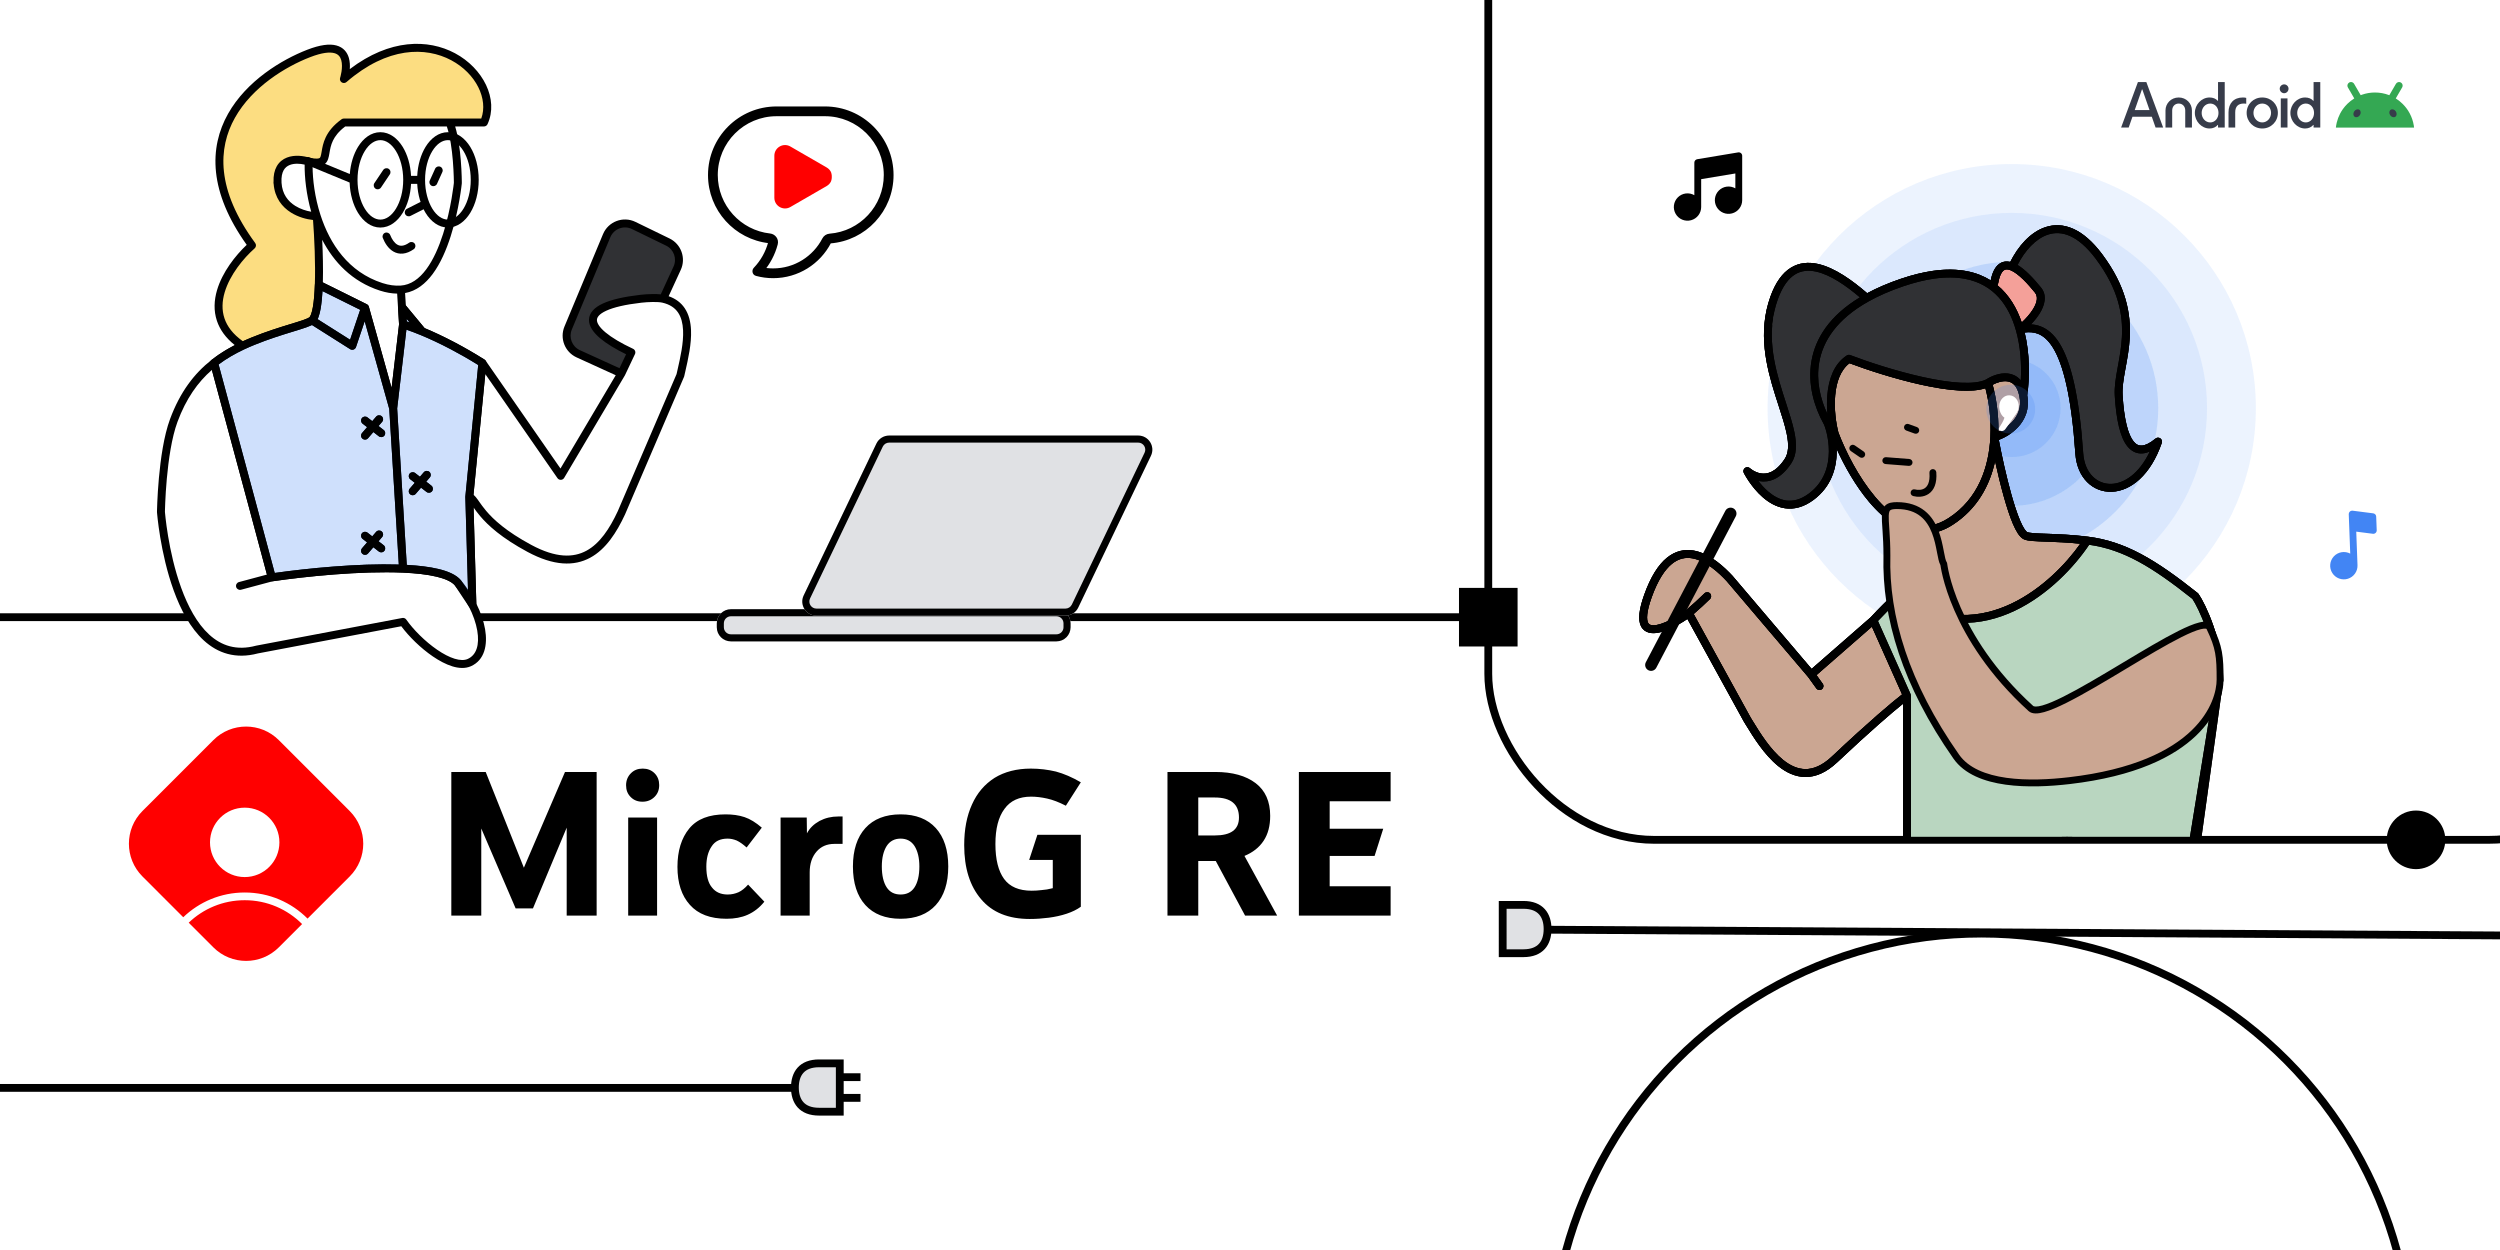 <svg width="1280" height="640" viewBox="0 0 1280 640" fill="none" xmlns="http://www.w3.org/2000/svg">
<rect x="0" y="0" width="1280" height="640" fill="#333333" stroke="none"/>
<g clip-path="url(#clip0_87_4)">
<rect width="1280" height="640" fill="white"/>
<path fill-rule="evenodd" clip-rule="evenodd" d="M892 86.783V79.783C892.004 79.524 891.95 79.266 891.843 79.03C891.736 78.793 891.578 78.583 891.38 78.415C891.182 78.247 890.949 78.125 890.698 78.058C890.447 77.992 890.185 77.982 889.93 78.03L868.991 81.517C868.571 81.581 868.189 81.795 867.915 82.119C867.64 82.443 867.493 82.855 867.5 83.28V99.938C866.165 99.167 864.614 98.859 863.086 99.06C861.559 99.261 860.14 99.961 859.05 101.05C857.961 102.14 857.261 103.559 857.06 105.086C856.859 106.614 857.167 108.166 857.938 109.5C858.708 110.835 859.898 111.878 861.321 112.467C862.745 113.057 864.323 113.16 865.812 112.761C867.3 112.363 868.615 111.484 869.554 110.261C870.492 109.039 871 107.541 871 106V91.73L888.5 88.815V96.436C887.165 95.666 885.614 95.357 884.086 95.558C882.559 95.759 881.14 96.459 880.05 97.548C878.961 98.638 878.261 100.056 878.06 101.584C877.859 103.112 878.167 104.663 878.937 105.998C879.708 107.332 880.897 108.375 882.32 108.965C883.744 109.555 885.322 109.659 886.81 109.26C888.299 108.861 889.614 107.983 890.552 106.761C891.491 105.538 892 104.041 892 102.5V86.783Z" fill="black"/>
<path d="M231.077 468.788V395.25H248.678L268.224 444.276L289.281 395.25H305.479V468.788H290.145V423.758L272.867 465.117H264.013L246.411 424.19V468.788H231.077ZM336.427 468.788H321.632V418.575H336.427V468.788ZM328.975 410.476C326.492 410.476 324.548 409.72 322.928 408.1C321.308 406.48 320.553 404.537 320.553 402.053C320.553 399.569 321.416 397.517 323.036 395.898C324.656 394.278 326.6 393.522 329.083 393.522C331.459 393.522 333.511 394.278 335.131 395.898C336.751 397.517 337.506 399.569 337.506 401.945C337.506 404.429 336.751 406.372 335.131 407.992C333.511 409.612 331.459 410.476 328.975 410.476ZM372.012 470.408C363.697 470.408 357.434 468.033 353.222 463.281C349.011 458.638 346.851 452.159 346.851 443.844C346.851 435.637 348.903 429.049 352.898 424.19C356.894 419.331 363.049 416.955 371.472 416.955C375.035 416.955 378.275 417.387 381.19 418.359C384.106 419.331 387.022 421.166 390.045 423.758L382.27 433.909C380.435 432.289 378.815 431.101 377.195 430.345C375.575 429.697 374.063 429.373 372.552 429.373C368.772 429.373 366.072 430.669 364.345 433.369C362.509 436.069 361.645 439.524 361.645 443.736C361.645 448.595 362.617 452.159 364.561 454.426C366.396 456.802 369.096 457.99 372.552 457.99C374.603 457.99 376.439 457.558 378.167 456.802C379.787 456.046 381.406 454.75 383.026 452.914L391.341 461.661C388.858 464.793 385.942 466.953 382.81 468.356C379.679 469.76 376.007 470.408 372.012 470.408ZM414.559 468.788H399.657V418.575H413.047L413.155 426.674C414.559 423.974 416.719 421.922 419.634 420.303C422.55 418.791 425.682 418.035 429.245 418.035H431.405V432.073H427.193C423.414 432.073 420.39 433.369 418.123 435.961C415.747 438.66 414.559 442.224 414.559 446.651V468.788ZM479.137 463.389C474.926 468.033 468.879 470.408 461.104 470.408C453.329 470.408 447.281 468.033 443.07 463.389C438.858 458.746 436.699 452.159 436.699 443.628C436.699 435.205 438.858 428.618 443.07 423.974C447.281 419.331 453.329 416.955 461.104 416.955C468.879 416.955 474.926 419.331 479.137 423.974C483.349 428.618 485.508 435.205 485.508 443.628C485.508 452.159 483.349 458.746 479.137 463.389ZM453.976 454.318C455.596 456.802 457.972 457.99 461.104 457.99C464.235 457.99 466.611 456.802 468.231 454.318C469.85 451.835 470.714 448.271 470.714 443.628C470.714 439.2 469.85 435.745 468.231 433.153C466.611 430.669 464.235 429.373 461.104 429.373C457.972 429.373 455.596 430.669 453.976 433.153C452.357 435.745 451.493 439.2 451.493 443.628C451.493 448.271 452.357 451.835 453.976 454.318ZM527.254 470.516C516.347 470.516 508.032 467.169 502.309 460.365C496.586 453.67 493.67 444.491 493.67 432.721C493.67 424.73 494.966 417.819 497.665 411.88C500.257 406.048 504.145 401.513 509.22 398.273C514.295 395.142 520.558 393.522 527.794 393.522C532.221 393.522 536.54 394.062 540.644 395.034C544.639 396.114 548.959 397.949 553.386 400.541L545.719 412.528C542.156 410.692 539.024 409.504 536.108 408.856C533.193 408.208 530.493 407.884 527.902 407.884C521.854 407.884 517.319 409.936 514.295 414.147C511.164 418.359 509.652 424.298 509.652 432.181C509.652 440.064 511.164 446.003 514.079 449.999C516.995 453.994 521.638 456.046 528.225 456.046C529.845 456.046 531.573 455.938 533.301 455.722C535.029 455.614 536.972 455.29 539.024 454.75V440.28H526.93L531.141 427.43H553.386V464.253C551.443 465.657 549.067 466.845 546.151 467.817C543.236 468.788 540.212 469.436 536.972 469.868C533.625 470.3 530.385 470.516 527.254 470.516ZM613.512 468.788H597.746V395.25H622.258C631.005 395.25 637.916 397.193 642.884 400.973C647.851 404.753 650.335 410.368 650.335 417.711C650.335 422.786 649.255 426.998 646.987 430.453C644.72 433.909 641.372 436.501 637.161 438.228L653.898 468.788H637.484L622.474 440.82H622.15H613.512V468.788ZM613.512 408.316V427.754H621.934C630.249 427.754 634.353 424.73 634.353 418.575C634.353 411.772 630.249 408.316 621.934 408.316H613.512ZM680.792 453.778H712V468.788H665.026V395.25H712V410.26H680.792V424.298H708.22L703.793 438.228H680.792V453.778Z" fill="black"/>
<path fill-rule="evenodd" clip-rule="evenodd" d="M72.939 448.746C63.687 439.493 63.687 424.492 72.939 415.239L109.239 378.94C118.492 369.687 133.493 369.687 142.746 378.94L179.045 415.239C188.298 424.492 188.298 439.493 179.045 448.746L157.467 470.324C149.244 462.068 137.864 456.958 125.291 456.958C113.074 456.958 101.985 461.782 93.823 469.629L72.939 448.746ZM125.291 460.907C136.774 460.907 147.166 465.575 154.675 473.117L142.746 485.045C133.493 494.298 118.492 494.298 109.239 485.045L96.615 472.422C104.062 465.289 114.165 460.907 125.291 460.907ZM143.061 431.291C143.061 441.105 135.105 449.061 125.291 449.061C115.477 449.061 107.521 441.105 107.521 431.291C107.521 421.477 115.477 413.521 125.291 413.521C135.105 413.521 143.061 421.477 143.061 431.291Z" fill="#FF0000"/>
<circle cx="1014.5" cy="698.5" r="220.5" stroke="black" stroke-width="4"/>
<line x1="791.012" y1="476" x2="1289.04" y2="479" stroke="black" stroke-width="4"/>
<circle cx="1237" cy="430" r="15" fill="black"/>
<rect x="762" y="-104" width="597" height="534" rx="85" stroke="black" stroke-width="4"/>
<rect x="747" y="301" width="30" height="30" fill="black"/>
<line x1="-55.005" y1="316" x2="767.005" y2="316" stroke="black" stroke-width="4"/>
<path d="M162.162 110.724C158.766 100.228 157.796 89.825 158.043 82.753C152.393 80.888 141.299 80.466 142.115 93.698C142.931 106.93 155.82 110.562 162.162 110.724Z" fill="white"/>
<path d="M176.071 62.717C160.177 74.212 172.843 85.825 158.043 82.753C157.796 89.825 158.766 100.228 162.162 110.724C167.023 125.75 176.855 140.967 195.204 146.872C198.796 148.028 202.14 148.448 205.251 148.25C229.138 146.73 234.416 93.698 234.416 93.698C234.416 93.698 234.416 73.276 230.189 62.716L176.071 62.717Z" fill="white"/>
<path d="M195.204 146.872C176.855 140.967 167.023 125.75 162.162 110.724C162.893 119.743 163.634 134.199 163.231 145.847L186.902 157.584L201.315 209.062L206.353 166.108L205.802 157.179L205.251 148.25C202.14 148.448 198.796 148.028 195.204 146.872Z" fill="white"/>
<path d="M246.986 185.824L240.28 254.422C244.269 255.927 244.914 266.703 271.032 280.766C297.15 294.83 309.682 280.766 318.158 262.559L348.342 192.165C351.371 178.623 357.394 157.036 339.513 152.96C336.884 152.361 331.625 152.563 328.149 152.96C294.26 156.828 298.19 168.692 323.266 180.429L318.158 191.207L287.094 243.643L246.986 185.824Z" fill="white"/>
<path d="M88.951 215.315C82.823 231.884 82.41 262.11 82.41 262.11C82.41 262.11 88.53 344.101 131.6 332.561L206.353 318.399C213.842 329.079 231.113 343.319 240.28 339.25C251.738 334.165 246.986 313.314 234.416 298.385C230.571 293.819 219.769 291.747 206.353 291.157C184.681 290.203 156.187 293.115 139.165 295.619L129.028 257.787L109.615 185.824C101.025 192.563 93.967 201.754 88.951 215.315Z" fill="white"/>
<path d="M323.262 180.43C298.187 168.693 294.256 156.829 328.145 152.961C331.621 152.564 336.88 152.361 339.51 152.961L346.699 137.323C349.01 132.297 346.881 126.347 341.907 123.927L324.451 115.437C319.193 112.879 312.867 115.271 310.615 120.666L290.882 167.958C288.768 173.024 291.055 178.853 296.049 181.13L318.154 191.208L323.262 180.43Z" fill="#303134"/>
<path fill-rule="evenodd" clip-rule="evenodd" d="M199.026 86.461C199.959 87.086 200.208 88.35 199.583 89.283L195.059 96.028C194.433 96.961 193.169 97.21 192.236 96.584C191.303 95.958 191.054 94.695 191.68 93.762L196.204 87.017C196.83 86.084 198.093 85.835 199.026 86.461ZM225.473 85.378C226.497 85.841 226.951 87.047 226.487 88.07L223.742 94.13C223.278 95.153 222.073 95.607 221.049 95.143C220.026 94.68 219.572 93.474 220.036 92.451L222.781 86.391C223.245 85.368 224.45 84.914 225.473 85.378ZM207.452 109.645C206.945 108.643 207.346 107.419 208.348 106.911L214.882 103.604C215.884 103.097 217.108 103.498 217.616 104.5C218.123 105.503 217.722 106.726 216.719 107.234L210.186 110.541C209.183 111.049 207.959 110.647 207.452 109.645ZM197.148 119.188C198.193 118.777 199.374 119.29 199.786 120.336C200.658 122.551 201.952 124.42 203.479 125.282C204.2 125.688 204.992 125.885 205.908 125.791C206.846 125.695 208.038 125.28 209.5 124.257C210.42 123.613 211.688 123.837 212.333 124.758C212.977 125.679 212.752 126.947 211.832 127.591C209.951 128.907 208.111 129.655 206.322 129.838C204.512 130.023 202.883 129.616 201.481 128.825C198.766 127.294 197.015 124.403 196 121.826C195.589 120.781 196.103 119.6 197.148 119.188Z" fill="black"/>
<path d="M158.043 82.753C172.843 85.825 160.177 74.212 176.071 62.717L230.189 62.716L247.773 62.716C258.183 39.958 219.159 3.095 176.071 40.472C176.071 40.472 183.655 17.446 158.043 27.369C132.431 37.292 87.969 69.735 129.028 125.64C117.271 136.033 99.835 160.864 124.149 177.044C125.927 176.21 127.744 175.421 129.599 174.667C144.331 168.675 157.209 166.153 159.734 164.004C161.931 162.134 162.921 154.824 163.231 145.847C163.634 134.199 162.893 119.743 162.162 110.724C155.82 110.562 142.931 106.93 142.115 93.698C141.299 80.466 152.393 80.888 158.043 82.753Z" fill="#FBBC04" fill-opacity="0.5"/>
<path fill-rule="evenodd" clip-rule="evenodd" d="M171.145 27.198C168.875 26.598 165.039 26.841 158.778 29.267C146.193 34.142 129.167 44.497 120.307 60.259C115.903 68.093 113.505 77.277 114.66 87.876C115.818 98.496 120.559 110.674 130.667 124.437C131.29 125.285 131.163 126.468 130.375 127.165C124.649 132.226 117.654 140.724 115.014 149.744C113.705 154.215 113.492 158.723 114.929 163.001C116.282 167.029 119.161 171.041 124.345 174.713C125.818 174.041 127.315 173.4 128.832 172.783C136.291 169.75 143.271 167.598 148.648 165.95L148.9 165.873C151.495 165.078 153.667 164.412 155.355 163.816C156.224 163.51 156.926 163.235 157.468 162.986C158.036 162.725 158.313 162.542 158.416 162.455C158.571 162.323 158.894 161.905 159.258 160.929C159.605 160.001 159.918 158.764 160.187 157.238C160.724 154.191 161.044 150.227 161.198 145.777C161.572 134.961 160.949 121.656 160.27 112.635C156.968 112.285 152.736 111.189 148.985 108.836C144.48 106.01 140.655 101.345 140.107 94.152C140 93.815 139.985 93.466 140.051 93.137C139.94 89.874 140.516 87.224 141.694 85.142C142.968 82.891 144.849 81.474 146.916 80.669C150.871 79.129 155.526 79.802 158.565 80.785C160.282 81.136 161.485 81.249 162.33 81.214C163.178 81.178 163.524 80.999 163.666 80.894C163.799 80.797 163.966 80.614 164.143 80.115C164.334 79.576 164.469 78.875 164.641 77.859C164.658 77.757 164.675 77.654 164.693 77.549C165.016 75.628 165.449 73.047 166.797 70.247C168.234 67.262 170.653 64.125 174.878 61.069C175.225 60.818 175.642 60.683 176.071 60.683L246.41 60.683C250.021 50.764 243.803 37.659 231.026 30.839C218.036 23.904 198.408 23.789 177.404 42.009C176.712 42.609 175.706 42.673 174.944 42.166C174.182 41.659 173.853 40.707 174.138 39.839L174.139 39.836L174.151 39.798C174.161 39.764 174.178 39.711 174.199 39.638C174.242 39.493 174.305 39.274 174.377 38.995C174.521 38.434 174.702 37.64 174.845 36.718C175.139 34.825 175.238 32.602 174.707 30.765C174.211 29.049 173.21 27.743 171.145 27.198ZM179.092 35.391C179.227 33.607 179.172 31.56 178.615 29.635C177.806 26.835 175.901 24.245 172.184 23.264C168.673 22.337 163.852 22.937 157.308 25.473C144.281 30.52 126.27 41.348 116.761 58.265C111.98 66.771 109.36 76.799 110.616 88.317C111.825 99.412 116.616 111.761 126.316 125.364C120.548 130.805 113.83 139.307 111.109 148.602C109.629 153.66 109.308 159.044 111.072 164.296C112.566 168.744 115.505 172.948 120.225 176.706C116.041 178.856 112.069 181.313 108.359 184.224C99.456 191.21 92.181 200.718 87.043 214.611C83.879 223.167 82.228 235.098 81.357 244.744C80.919 249.596 80.674 253.925 80.538 257.041C80.47 258.599 80.43 259.856 80.406 260.724C80.395 261.159 80.387 261.496 80.382 261.726L80.378 261.989L80.376 262.058L80.376 262.081C80.376 262.081 80.376 262.083 82.41 262.111L80.376 262.083C80.375 262.143 80.377 262.202 80.382 262.262L82.41 262.111C80.382 262.262 80.382 262.262 80.382 262.262L80.383 262.281L80.387 262.33L80.402 262.514C80.415 262.675 80.436 262.911 80.464 263.216C80.52 263.827 80.609 264.716 80.736 265.84C80.991 268.089 81.403 271.282 82.033 275.075C83.291 282.649 85.427 292.67 88.942 302.358C92.443 312.007 97.385 321.535 104.371 327.924C111.453 334.4 120.591 337.593 132.052 334.547L205.461 320.64C209.389 325.922 215.363 331.802 221.537 336.034C224.838 338.296 228.279 340.145 231.567 341.156C234.833 342.159 238.186 342.406 241.105 341.11C248.157 337.98 249.739 330.165 248.363 322.165C247.644 317.985 246.101 313.505 243.891 309.093L242.471 259.845C243.327 261.059 244.402 262.541 245.804 264.199C249.912 269.055 256.811 275.42 270.068 282.558C283.509 289.796 293.927 290.018 302.179 285.554C310.245 281.191 315.729 272.599 320.002 263.418C320.011 263.399 320.02 263.38 320.028 263.361L350.212 192.968C350.261 192.852 350.3 192.733 350.327 192.61C350.491 191.878 350.665 191.116 350.846 190.328C352.298 183.981 354.127 175.985 353.801 168.92C353.616 164.909 352.735 160.991 350.546 157.761C348.701 155.036 346.016 152.934 342.351 151.658L348.551 138.172C351.324 132.142 348.769 125.001 342.801 122.098L325.345 113.607C319.035 110.539 311.444 113.408 308.742 119.883L289.008 167.175C286.472 173.253 289.216 180.248 295.209 182.98L315.254 192.119L286.959 239.881L248.658 184.665C248.502 184.44 248.302 184.249 248.07 184.103C242.717 180.731 237.555 177.783 232.728 175.245C227.093 172.281 221.912 169.874 217.412 167.998L207.791 156.392L207.399 150.039C213.235 149.004 217.879 145.195 221.518 140.299C225.563 134.856 228.545 127.844 230.728 121.025C232.919 114.183 234.344 107.408 235.222 102.357C235.662 99.828 235.965 97.722 236.159 96.245C236.256 95.507 236.326 94.925 236.372 94.526C236.395 94.326 236.412 94.172 236.423 94.067L236.435 93.945L236.439 93.913L236.44 93.901C236.44 93.901 236.44 93.9 234.416 93.698L236.44 93.901C236.447 93.834 236.45 93.766 236.45 93.698L234.416 93.698C236.45 93.698 236.45 93.698 236.45 93.698L236.45 93.68L236.45 93.633L236.449 93.453C236.448 93.296 236.446 93.066 236.442 92.771C236.433 92.182 236.417 91.331 236.383 90.278C236.316 88.174 236.183 85.256 235.915 82.001C235.469 76.572 234.637 70.022 233.046 64.751L247.773 64.751C248.569 64.751 249.292 64.287 249.623 63.563C255.443 50.84 247.329 34.93 232.942 27.25C219.219 19.924 199.616 19.766 179.092 35.391ZM228.774 64.751L176.74 64.751C173.356 67.307 171.53 69.794 170.463 72.012C169.371 74.28 169.02 76.361 168.692 78.301C168.679 78.38 168.665 78.459 168.652 78.538C168.489 79.499 168.306 80.549 167.977 81.475C167.634 82.442 167.08 83.437 166.07 84.177C165.07 84.909 163.853 85.222 162.5 85.279C161.763 85.31 160.947 85.266 160.041 85.155C160.068 91.874 161.138 100.951 164.097 110.099C168.849 124.788 178.34 139.308 195.827 144.937C199.202 146.023 202.291 146.401 205.122 146.221C210.271 145.893 214.593 142.796 218.252 137.872C221.915 132.944 224.731 126.413 226.854 119.784C228.968 113.178 230.355 106.6 231.214 101.66C231.642 99.194 231.938 97.144 232.126 95.715C232.22 95.001 232.286 94.441 232.33 94.063C232.351 93.874 232.367 93.73 232.377 93.635L232.381 93.597L232.381 93.48C232.38 93.333 232.378 93.114 232.374 92.829C232.366 92.261 232.349 91.434 232.317 90.407C232.251 88.352 232.121 85.505 231.86 82.334C231.376 76.45 230.459 69.67 228.774 64.751ZM155.975 84.284C153.563 83.718 150.669 83.574 148.392 84.46C147.082 84.971 145.989 85.813 145.235 87.145C144.467 88.503 143.958 90.538 144.145 93.573C144.506 99.426 147.487 103.094 151.147 105.39C153.793 107.049 156.784 107.976 159.332 108.402C156.795 99.447 155.916 90.771 155.975 84.284ZM164.966 122.771C165.303 129.796 165.493 137.623 165.305 144.605L187.805 155.762C188.322 156.018 188.705 156.481 188.861 157.036L200.495 198.589L204.311 166.053L203.341 150.329C200.555 150.284 197.635 149.792 194.581 148.81C180.153 144.166 170.823 134.035 164.966 122.771ZM208.085 168.8L203.356 209.119L208.272 289.216C214.328 289.55 219.868 290.207 224.447 291.302C229.388 292.485 233.606 294.266 235.972 297.076C237.267 298.614 238.484 300.215 239.613 301.857L238.246 254.481C238.244 254.396 238.247 254.31 238.255 254.225L244.839 186.88C239.959 183.842 235.252 181.168 230.834 178.845C225.111 175.836 219.878 173.417 215.391 171.564C212.653 170.432 210.198 169.514 208.085 168.8ZM248.472 191.535L285.422 244.804C285.817 245.373 286.474 245.702 287.166 245.677C287.859 245.652 288.491 245.277 288.844 244.681L319.908 192.244C319.94 192.19 319.97 192.135 319.996 192.079L325.104 181.301C325.336 180.812 325.364 180.25 325.18 179.741C324.997 179.232 324.619 178.816 324.129 178.587C317.936 175.689 313.166 172.834 309.992 170.172C306.711 167.419 305.594 165.26 305.629 163.794C305.66 162.536 306.62 160.824 310.412 159.083C314.127 157.376 319.986 155.94 328.38 154.982C330.052 154.791 332.167 154.646 334.173 154.621C336.225 154.596 337.994 154.701 339.061 154.944C343.09 155.862 345.598 157.71 347.178 160.042C348.794 162.429 349.571 165.519 349.737 169.107C350.035 175.574 348.345 182.986 346.88 189.415C346.715 190.136 346.554 190.844 346.398 191.538L316.301 261.729C312.101 270.744 307.085 278.275 300.243 281.976C293.58 285.58 284.673 285.802 271.996 278.976C259.135 272.051 252.652 265.995 248.911 261.572C247.392 259.776 246.32 258.247 245.402 256.938C245.177 256.617 244.961 256.309 244.75 256.014C244.091 255.091 243.359 254.091 242.429 253.349L248.472 191.535ZM240.039 310.49C238.137 306.774 235.712 303.084 232.86 299.696C231.38 297.939 228.275 296.402 223.5 295.259C218.82 294.139 212.91 293.482 206.263 293.19C184.83 292.247 156.563 295.122 139.577 297.615L123.398 301.95C122.313 302.241 121.197 301.597 120.907 300.512C120.616 299.426 121.26 298.311 122.345 298.02L136.673 294.181L127.063 258.314L108.475 189.408C101.27 195.703 95.272 204.091 90.859 216.022C87.896 224.035 86.276 235.501 85.409 245.11C84.978 249.885 84.736 254.148 84.603 257.217C84.536 258.751 84.496 259.986 84.473 260.834C84.462 261.259 84.454 261.587 84.45 261.808L84.446 262.047L84.456 262.177C84.469 262.325 84.488 262.549 84.515 262.841C84.569 263.426 84.654 264.287 84.778 265.382C85.027 267.572 85.429 270.695 86.046 274.408C87.281 281.846 89.367 291.602 92.766 300.97C96.179 310.376 100.842 319.183 107.117 324.921C113.281 330.558 121.035 333.287 131.074 330.597C131.123 330.584 131.172 330.572 131.222 330.563L205.974 316.402C206.759 316.253 207.559 316.578 208.018 317.232C211.62 322.368 217.634 328.426 223.838 332.678C226.937 334.803 230.001 336.418 232.762 337.267C235.547 338.123 237.79 338.13 239.455 337.392C243.861 335.436 245.631 330.283 244.354 322.854C243.69 318.995 242.219 314.767 240.079 310.568C240.065 310.543 240.052 310.517 240.039 310.49ZM111.934 186.609L140.662 293.348C157.284 290.986 183.406 288.387 204.185 289.041L199.298 209.403L186.723 164.491L182.278 177.694C182.079 178.286 181.619 178.753 181.031 178.962C180.442 179.171 179.791 179.098 179.263 178.764L159.73 166.409C159.545 166.505 159.357 166.595 159.169 166.682C158.465 167.005 157.632 167.327 156.709 167.653C154.938 168.278 152.694 168.965 150.152 169.745L149.84 169.84C144.464 171.488 137.639 173.594 130.365 176.552C128.539 177.294 126.755 178.069 125.013 178.886C120.326 181.087 115.955 183.595 111.934 186.609ZM162.616 163.42L179.249 173.941L184.407 158.618L165.124 149.057C164.938 152.369 164.64 155.408 164.194 157.944C163.902 159.602 163.536 161.104 163.07 162.353C162.935 162.712 162.785 163.071 162.616 163.42ZM208.297 164.586C208.743 164.73 209.204 164.883 209.68 165.045L208.216 163.28L208.297 164.586ZM317.178 188.525L320.56 181.39C315.062 178.704 310.583 175.978 307.377 173.288C303.928 170.395 301.479 167.145 301.562 163.695C301.651 160.036 304.495 157.323 308.714 155.385C313.009 153.413 319.368 151.915 327.918 150.939C329.722 150.734 331.974 150.579 334.124 150.553C335.558 150.535 337.025 150.573 338.308 150.712L344.855 136.473C346.703 132.452 345 127.692 341.021 125.757L323.565 117.266C319.359 115.22 314.298 117.133 312.497 121.45L292.763 168.741C291.072 172.794 292.901 177.457 296.897 179.279L317.178 188.525ZM195.439 213.112C196.291 213.844 196.388 215.129 195.656 215.981L193.818 218.119L196.453 220.169C197.34 220.859 197.5 222.137 196.81 223.024C196.12 223.91 194.842 224.07 193.955 223.38L191.163 221.208L188.445 224.372C187.712 225.224 186.428 225.321 185.576 224.589C184.724 223.857 184.627 222.572 185.359 221.72L187.948 218.707L185.653 216.922C184.766 216.232 184.606 214.954 185.296 214.067C185.986 213.18 187.264 213.021 188.151 213.711L190.603 215.618L192.57 213.329C193.302 212.477 194.587 212.38 195.439 213.112ZM219.849 241.591C220.702 242.323 220.799 243.608 220.066 244.46L218.229 246.598L220.864 248.648C221.751 249.338 221.91 250.616 221.221 251.503C220.531 252.39 219.253 252.549 218.366 251.859L215.574 249.687L212.855 252.851C212.123 253.703 210.839 253.8 209.987 253.068C209.135 252.336 209.037 251.051 209.77 250.199L212.359 247.186L210.063 245.401C209.177 244.711 209.017 243.433 209.707 242.546C210.397 241.659 211.675 241.5 212.561 242.19L215.014 244.097L216.981 241.808C217.713 240.956 218.997 240.859 219.849 241.591ZM195.439 272.105C196.291 272.837 196.388 274.121 195.656 274.973L193.818 277.112L196.453 279.161C197.34 279.851 197.5 281.129 196.81 282.016C196.12 282.903 194.842 283.063 193.955 282.373L191.163 280.201L188.445 283.364C187.712 284.216 186.428 284.313 185.576 283.581C184.724 282.849 184.627 281.565 185.359 280.713L187.948 277.7L185.653 275.914C184.766 275.224 184.606 273.946 185.296 273.06C185.986 272.173 187.264 272.013 188.151 272.703L190.603 274.611L192.57 272.321C193.302 271.469 194.587 271.372 195.439 272.105Z" fill="black"/>
<path d="M129.601 174.667C144.333 168.676 157.211 166.153 159.736 164.004C161.933 162.134 162.923 154.824 163.233 145.847L186.904 157.584L201.317 209.062L206.355 166.109L205.804 157.179L216.17 169.683C220.717 171.562 226.006 174.006 231.783 177.044C236.565 179.559 241.682 182.481 246.988 185.824L240.282 254.422L241.873 309.605L234.418 298.386C230.573 293.819 219.771 291.747 206.355 291.157C184.683 290.204 156.189 293.115 139.166 295.619L129.03 257.787L109.617 185.824C114.073 182.327 118.942 179.49 124.151 177.044C125.929 176.21 127.746 175.421 129.601 174.667Z" fill="#4285F4" fill-opacity="0.25"/>
<path fill-rule="evenodd" clip-rule="evenodd" d="M162.184 144.1C162.778 143.746 163.511 143.718 164.13 144.025L187.801 155.761C188.317 156.017 188.701 156.48 188.856 157.035L200.491 198.589L204.307 166.052L203.767 157.305C203.713 156.426 204.23 155.612 205.049 155.288C205.867 154.964 206.802 155.203 207.363 155.881L217.408 167.997C221.907 169.873 227.089 172.281 232.724 175.244C237.551 177.782 242.713 180.73 248.066 184.103C248.717 184.513 249.081 185.256 249.006 186.022L242.312 254.492L243.9 309.546C243.926 310.454 243.348 311.269 242.483 311.543C241.617 311.818 240.675 311.487 240.172 310.731L232.786 299.615C231.28 297.891 228.197 296.384 223.496 295.259C218.816 294.139 212.905 293.482 206.259 293.19C184.777 292.244 156.43 295.135 139.456 297.632C138.435 297.782 137.462 297.143 137.195 296.145L127.059 258.317L107.647 186.353C107.434 185.566 107.713 184.727 108.355 184.223C112.958 180.612 117.965 177.698 123.28 175.203C125.094 174.351 126.945 173.548 128.828 172.782C136.287 169.749 143.267 167.598 148.643 165.95L148.895 165.872C151.49 165.077 153.662 164.411 155.351 163.816C156.22 163.509 156.922 163.235 157.464 162.985C158.032 162.724 158.309 162.542 158.412 162.455C158.566 162.323 158.89 161.904 159.254 160.928C159.601 160 159.914 158.763 160.183 157.238C160.719 154.19 161.04 150.227 161.194 145.777C161.218 145.086 161.591 144.454 162.184 144.1ZM209.676 165.045L208.212 163.279L208.292 164.585C208.739 164.729 209.2 164.882 209.676 165.045ZM208.081 168.8L203.352 209.119L208.267 289.216C214.324 289.55 219.864 290.206 224.443 291.302C229.384 292.484 233.602 294.266 235.968 297.075C236.017 297.134 236.063 297.196 236.106 297.26L239.628 302.561L238.242 254.481C238.24 254.395 238.242 254.31 238.251 254.224L244.835 186.879C239.954 183.842 235.247 181.168 230.83 178.845C225.106 175.835 219.874 173.417 215.387 171.563C212.648 170.432 210.194 169.513 208.081 168.8ZM204.18 289.04L199.293 209.402L186.719 164.49L182.274 177.693C182.075 178.285 181.615 178.753 181.026 178.962C180.438 179.17 179.786 179.097 179.259 178.764L159.726 166.408C159.541 166.504 159.353 166.595 159.164 166.681C158.461 167.005 157.628 167.327 156.704 167.653C154.933 168.277 152.688 168.965 150.145 169.745L149.836 169.839C144.459 171.488 137.634 173.593 130.36 176.551C128.535 177.293 126.75 178.068 125.009 178.886C120.322 181.086 115.95 183.594 111.929 186.609L130.988 257.261L140.657 293.347C157.28 290.986 183.402 288.387 204.18 289.04ZM162.611 163.419L179.244 173.941L184.403 158.618L165.119 149.056C164.934 152.368 164.636 155.407 164.189 157.944C163.897 159.601 163.532 161.104 163.065 162.352C162.931 162.712 162.781 163.071 162.611 163.419ZM195.434 213.112C196.287 213.844 196.384 215.128 195.651 215.98L193.814 218.119L196.449 220.169C197.336 220.858 197.495 222.136 196.806 223.023C196.116 223.91 194.838 224.07 193.951 223.38L191.159 221.208L188.44 224.371C187.708 225.223 186.424 225.321 185.572 224.588C184.72 223.856 184.622 222.572 185.355 221.72L187.944 218.707L185.648 216.921C184.762 216.231 184.602 214.953 185.292 214.067C185.982 213.18 187.26 213.02 188.146 213.71L190.599 215.618L192.566 213.329C193.298 212.476 194.582 212.379 195.434 213.112ZM219.845 241.591C220.697 242.323 220.794 243.607 220.062 244.459L218.224 246.598L220.86 248.648C221.746 249.337 221.906 250.616 221.216 251.502C220.526 252.389 219.248 252.549 218.361 251.859L215.57 249.687L212.851 252.85C212.119 253.703 210.834 253.8 209.982 253.067C209.13 252.335 209.033 251.051 209.765 250.199L212.354 247.186L210.059 245.4C209.172 244.71 209.013 243.432 209.702 242.546C210.392 241.659 211.67 241.499 212.557 242.189L215.009 244.097L216.976 241.808C217.709 240.956 218.993 240.858 219.845 241.591ZM195.434 272.104C196.287 272.836 196.384 274.121 195.651 274.973L193.814 277.111L196.449 279.161C197.336 279.851 197.495 281.129 196.805 282.016C196.116 282.902 194.838 283.062 193.951 282.372L191.159 280.2L188.44 283.364C187.708 284.216 186.424 284.313 185.572 283.581C184.72 282.849 184.622 281.564 185.355 280.712L187.944 277.699L185.648 275.914C184.762 275.224 184.602 273.946 185.292 273.059C185.982 272.172 187.26 272.013 188.146 272.702L190.599 274.61L192.566 272.321C193.298 271.469 194.582 271.372 195.434 272.104Z" fill="black"/>
<path fill-rule="evenodd" clip-rule="evenodd" d="M186.771 77.334C184.513 81.014 183.05 86.227 183.05 92.093C183.05 97.959 184.513 103.171 186.771 106.851C189.05 110.565 191.928 112.435 194.747 112.435C197.566 112.435 200.443 110.565 202.722 106.851C204.98 103.171 206.443 97.959 206.443 92.093C206.443 86.227 204.98 81.014 202.722 77.334C200.443 73.62 197.566 71.751 194.747 71.751C191.928 71.751 189.05 73.62 186.771 77.334ZM183.304 75.206C185.994 70.822 189.982 67.682 194.747 67.682C199.511 67.682 203.499 70.822 206.19 75.206C208.615 79.159 210.16 84.358 210.459 90.059H213.616C213.915 84.358 215.46 79.159 217.885 75.206C220.576 70.822 224.564 67.682 229.328 67.682C234.093 67.682 238.081 70.822 240.772 75.206C243.483 79.625 245.094 85.6 245.094 92.093C245.094 98.585 243.483 104.561 240.772 108.979C238.081 113.364 234.093 116.503 229.328 116.503C224.564 116.503 220.576 113.364 217.885 108.979C215.46 105.026 213.915 99.828 213.616 94.127H210.459C210.16 99.828 208.615 105.026 206.19 108.979C203.499 113.364 199.511 116.503 194.747 116.503C189.982 116.503 185.994 113.364 183.304 108.979C180.784 104.874 179.215 99.424 179.006 93.463L156.846 84.31C155.807 83.882 155.313 82.692 155.742 81.654C156.171 80.615 157.36 80.121 158.399 80.55L179.097 89.099C179.51 83.776 181.015 78.936 183.304 75.206ZM221.353 77.334C219.095 81.014 217.632 86.227 217.632 92.093C217.632 97.959 219.095 103.171 221.353 106.851C223.632 110.565 226.509 112.435 229.328 112.435C232.147 112.435 235.025 110.565 237.304 106.851C239.562 103.171 241.025 97.959 241.025 92.093C241.025 86.227 239.562 81.014 237.304 77.334C235.025 73.62 232.147 71.751 229.328 71.751C226.509 71.751 223.632 73.62 221.353 77.334Z" fill="black"/>
<circle cx="1030" cy="209" r="75" fill="#4285F4" fill-opacity="0.1"/>
<circle cx="1030" cy="209" r="50" fill="#4285F4" fill-opacity="0.1"/>
<circle cx="1030" cy="209" r="25" fill="#4285F4" fill-opacity="0.1"/>
<circle cx="1030" cy="209" r="125" fill="#4285F4" fill-opacity="0.1"/>
<circle cx="1030" cy="209" r="100" fill="#4285F4" fill-opacity="0.1"/>
<circle cx="1030" cy="209" r="75" fill="#4285F4" fill-opacity="0.1"/>
<circle cx="1030" cy="209" r="50" fill="#4285F4" fill-opacity="0.1"/>
<circle cx="1030" cy="209" r="25" fill="#4285F4" fill-opacity="0.1"/>
<path d="M998.724 266.978C1014.78 256.617 1020.29 239.527 1021.08 223.895C1023.94 239.516 1031.14 271.461 1037.08 274.279C1040.04 275.689 1053.02 274.801 1068.66 276.757C1054.23 299.009 1014.6 335.859 971.447 305.245C980.23 297.13 987.936 291.382 992.985 288.253L989.459 270.874C992.488 270.266 995.582 269.005 998.724 266.978Z" fill="#CBA692"/>
<path d="M939.331 222.048C936.835 212.499 934.801 191.461 946.632 183.697C964.797 190.625 1004.47 202.798 1017.85 196.061C1019.9 202.767 1021.64 212.975 1021.08 223.895C1020.29 239.527 1014.78 256.617 998.724 266.978C995.582 269.005 992.488 270.266 989.459 270.874C966.201 275.546 946.796 241.787 939.331 222.048Z" fill="#CBA692"/>
<path d="M1021.08 223.895C1021.64 212.975 1019.9 202.767 1017.85 196.061C1022.78 192.826 1033.3 189.576 1035.91 202.453C1038.52 215.33 1027.11 222.113 1021.08 223.895Z" fill="#CBA692"/>
<path d="M959.142 317.55L976.376 356.186C972.943 358.649 960.728 368.618 939.331 388.781C917.934 408.945 901.984 380.38 894.631 368.504L864.602 313.906C861.241 316.734 832.986 335.305 843.716 305.245C856.855 268.435 877.933 288.008 885.598 296.237L927.325 345.336L959.142 317.55Z" fill="#CBA692"/>
<path d="M1023 140L1026 136L1047 138V166L1035.5 168L1033 165.5L1020.5 146L1023 140Z" fill="#F4A099"/>
<path d="M1123.99 305.247C1127.33 310.017 1136.27 328.65 1136.27 348.368L1123.99 422.276C1117.1 425.516 987.211 428.432 976.373 428.432L976.373 356.188L959.14 317.552C963.362 312.991 967.511 308.881 971.444 305.247C1014.59 335.861 1054.23 299.011 1068.66 276.759C1087.51 279.117 1102.6 288.255 1123.99 305.247Z" fill="#E5E5E5"/>
<path fill-rule="evenodd" clip-rule="evenodd" d="M955.987 150.124C960.965 147.445 966.694 144.966 973.257 142.739C979.167 140.733 984.593 139.411 989.574 138.694C996.132 137.75 1001.93 137.855 1007.03 138.842C1011.71 139.747 1015.76 141.381 1019.24 143.569C1020.05 139.573 1021.43 136.721 1023.55 135.161C1025.35 133.833 1027.36 133.668 1029.26 134.097C1033.14 126.337 1039.41 118.846 1047.39 116.262C1051.73 114.856 1056.49 114.94 1061.44 117.132C1066.34 119.304 1071.32 123.498 1076.29 130.137C1088.69 146.697 1091.08 160.779 1090.43 172.873C1090.13 178.399 1089.19 183.493 1088.35 188.091C1088.28 188.469 1088.21 188.844 1088.14 189.215C1087.24 194.173 1086.54 198.446 1086.77 202.333C1087.14 208.445 1087.82 213.516 1088.8 217.523C1089.78 221.563 1091.03 224.354 1092.42 226.056C1093.75 227.673 1095.14 228.256 1096.71 228.13C1098.45 227.991 1100.74 226.963 1103.63 224.555C1104.32 223.976 1105.32 223.931 1106.06 224.444C1106.81 224.958 1107.12 225.904 1106.83 226.759C1101.13 243.323 1090.91 251.406 1081.26 251.775C1071.46 252.15 1063.42 244.532 1062.59 232.29C1060.55 202.582 1056.28 186.387 1051.12 178.019C1048.58 173.899 1045.89 171.795 1043.24 170.819C1041.16 170.055 1038.96 169.926 1036.62 170.236C1039.31 181.214 1039.23 193.058 1037.95 202.399C1039.26 209.413 1036.8 214.852 1033.22 218.709C1030.23 221.923 1026.46 224.059 1023.39 225.24C1024.85 232.969 1027.2 243.853 1029.87 253.343C1031.31 258.456 1032.83 263.106 1034.33 266.624C1035.08 268.386 1035.81 269.806 1036.49 270.841C1037.21 271.937 1037.72 272.353 1037.94 272.46C1038.06 272.517 1038.37 272.62 1038.99 272.725C1039.57 272.824 1040.31 272.907 1041.22 272.978C1042.99 273.115 1045.24 273.195 1047.93 273.291L1048.19 273.3C1053.76 273.499 1060.99 273.768 1068.91 274.758C1088.35 277.189 1103.8 286.634 1125.25 303.668C1125.4 303.789 1125.53 303.932 1125.64 304.091C1127.45 306.678 1130.6 312.714 1133.29 320.546C1135.99 328.404 1138.29 338.22 1138.29 348.367C1138.29 348.478 1138.28 348.589 1138.26 348.698L1125.98 422.606C1125.87 423.26 1125.45 423.818 1124.85 424.1C1124.11 424.45 1122.9 424.681 1121.62 424.873C1120.23 425.08 1118.43 425.282 1116.3 425.478C1112.03 425.871 1106.32 426.252 1099.66 426.617C1086.32 427.348 1069.08 428.016 1051.73 428.584C1017.05 429.718 981.834 430.448 976.378 430.448C975.843 430.448 975.33 430.235 974.952 429.857C974.574 429.479 974.362 428.966 974.362 428.432L974.362 360.289C968.823 364.734 957.68 374.263 940.715 390.25C935.097 395.545 929.613 397.839 924.343 397.807C919.111 397.776 914.452 395.45 910.452 392.229C903.249 386.429 897.614 377.227 893.947 371.24C893.585 370.649 893.242 370.089 892.919 369.567C892.901 369.538 892.883 369.508 892.867 369.477L863.948 316.899C862.741 317.73 861.16 318.739 859.406 319.73C856.397 321.43 852.663 323.203 849.275 323.887C847.582 324.228 845.804 324.334 844.187 323.886C842.485 323.414 841.04 322.345 840.17 320.564C839.344 318.871 839.123 316.715 839.392 314.155C839.662 311.576 840.447 308.413 841.819 304.569C845.167 295.19 849.112 289.127 853.454 285.59C857.875 281.988 862.575 281.115 867.045 281.865C871.424 282.6 875.487 284.87 878.871 287.379C882.273 289.902 885.123 292.769 887.075 294.865C887.083 294.874 887.091 294.882 887.099 294.891C887.111 294.905 887.124 294.919 887.136 294.933L927.54 342.475L957.738 316.104C961.972 311.533 966.133 307.414 970.08 303.766C978.282 296.188 985.586 290.626 990.735 287.295L987.869 273.168C975.908 274.571 965.276 266.825 956.932 256.915C950.009 248.692 944.339 238.619 940.383 229.836C940.402 230.507 940.404 231.19 940.389 231.882C940.208 239.831 937.579 249.219 928.529 255.947C923.408 259.754 918.466 260.881 913.924 260.23C909.451 259.589 905.609 257.257 902.539 254.59C899.461 251.916 897.043 248.803 895.404 246.388C894.58 245.175 893.944 244.123 893.511 243.37C893.295 242.994 893.129 242.691 893.015 242.479C892.958 242.373 892.914 242.289 892.884 242.231L892.848 242.161L892.835 242.135L892.833 242.132C892.833 242.131 892.833 242.131 894.633 241.224L892.833 242.132C892.393 241.258 892.643 240.192 893.428 239.607C894.211 239.024 895.298 239.085 896.01 239.751C896.011 239.751 896.01 239.751 896.01 239.751C896.011 239.752 896.013 239.754 896.014 239.754C896.014 239.755 896.013 239.754 896.014 239.754C896.014 239.755 896.016 239.757 896.017 239.757L896.018 239.758C896.029 239.768 896.049 239.786 896.078 239.811C896.136 239.862 896.232 239.943 896.361 240.045C896.62 240.249 897.011 240.536 897.512 240.842C898.524 241.461 899.925 242.122 901.555 242.383C903.158 242.64 905.012 242.518 907.018 241.538C909.042 240.55 911.349 238.626 913.723 235.065C915.777 231.983 915.946 227.761 914.794 222.093C913.919 217.788 912.366 213.001 910.642 207.688C910.1 206.017 909.541 204.294 908.981 202.518C904.364 187.876 899.87 170.176 906.447 151.886C909.07 144.59 912.587 139.796 916.852 137.13C921.156 134.44 925.93 134.097 930.659 135.12C939.501 137.032 948.692 143.83 955.987 150.124ZM952.264 152.248C936.731 161.646 929.544 173.177 927.498 184.681C925.363 196.682 928.883 208.319 933.69 217C933.731 217.075 933.773 217.149 933.814 217.223C934.497 218.612 936.52 224.632 936.357 231.79C936.195 238.933 933.872 246.951 926.124 252.711C921.754 255.959 917.864 256.721 914.496 256.238C911.06 255.746 907.914 253.919 905.184 251.546C903.268 249.882 901.614 247.998 900.27 246.245C900.482 246.289 900.698 246.329 900.917 246.365C903.247 246.738 905.954 246.545 908.787 245.162C911.602 243.787 914.411 241.301 917.078 237.302C920.063 232.823 919.95 227.215 918.745 221.29C917.82 216.74 916.166 211.643 914.424 206.274C913.893 204.64 913.355 202.981 912.827 201.305C908.229 186.723 904.155 170.176 910.241 153.25C912.683 146.459 915.755 142.572 918.99 140.55C922.187 138.551 925.825 138.199 929.807 139.061C937.193 140.658 945.25 146.314 952.264 152.248ZM935.621 211.929C932.003 204.263 929.781 194.874 931.468 185.387C933.375 174.665 940.334 163.483 956.708 154.328C961.727 151.521 967.634 148.905 974.553 146.557C980.265 144.619 985.449 143.362 990.148 142.685C996.335 141.795 1001.67 141.913 1006.26 142.801C1020.81 145.613 1028.55 156.321 1032.17 169.19C1034.52 177.519 1035.09 186.623 1034.64 194.724C1034.47 194.526 1034.3 194.337 1034.12 194.155C1032.32 192.326 1030.16 191.453 1027.97 191.212C1023.79 190.753 1019.51 192.59 1016.85 194.309C1013.99 195.712 1009.48 196.228 1003.74 195.934C998.009 195.64 991.347 194.557 984.474 193.037C970.732 189.996 956.369 185.254 947.353 181.815C946.748 181.584 946.069 181.658 945.528 182.013C938.836 186.404 936.28 194.387 935.602 202.027C935.305 205.379 935.359 208.765 935.621 211.929ZM941.257 221.437C940.063 216.825 938.99 209.472 939.619 202.383C940.223 195.568 942.35 189.46 946.923 185.964C956.11 189.415 970.124 193.991 983.603 196.974C990.591 198.52 997.493 199.651 1003.53 199.961C1008.42 200.211 1012.95 199.939 1016.53 198.772C1018.24 205.218 1019.56 214.228 1019.07 223.794C1018.29 239.075 1012.93 255.411 997.632 265.285C994.681 267.191 991.82 268.345 989.064 268.899C978.578 271.005 968.597 264.509 960.017 254.318C951.545 244.256 944.944 231.158 941.257 221.437ZM1020.23 196.997C1022.39 195.837 1025.12 194.956 1027.53 195.221C1028.92 195.373 1030.18 195.899 1031.24 196.981C1032.33 198.084 1033.34 199.901 1033.93 202.855C1035.09 208.551 1033.18 212.827 1030.26 215.964C1028.16 218.231 1025.53 219.886 1023.2 220.947C1023.33 211.724 1021.95 203.192 1020.23 196.997ZM1021.49 236.148C1022.77 242.053 1024.32 248.504 1025.99 254.436C1027.45 259.615 1029.02 264.456 1030.62 268.209C1031.42 270.082 1032.26 271.742 1033.12 273.054C1033.94 274.306 1034.95 275.505 1036.21 276.102C1036.83 276.398 1037.58 276.575 1038.31 276.699C1039.06 276.829 1039.94 276.923 1040.91 276.998C1042.77 277.142 1045.09 277.225 1047.73 277.318L1048.05 277.33C1052.82 277.5 1058.69 277.719 1065.13 278.384C1057.72 288.882 1045.28 301.692 1029.96 309.008C1013.96 316.648 994.819 318.317 974.686 305.021C982.612 297.874 989.488 292.796 994.049 289.968C994.766 289.524 995.131 288.68 994.963 287.854L991.823 272.375C994.478 271.617 997.147 270.398 999.819 268.673C1012.44 260.527 1018.77 248.435 1021.49 236.148ZM971.634 307.83C993.41 322.616 1014.39 320.909 1031.7 312.647C1048.69 304.535 1062.14 290.126 1069.65 278.925C1087.29 281.44 1101.77 290.193 1122.5 306.637C1124.07 308.973 1126.95 314.508 1129.48 321.857C1132.07 329.394 1134.23 338.689 1134.25 348.202L1122.21 420.682C1121.88 420.747 1121.49 420.815 1121.02 420.885C1119.74 421.076 1118.03 421.269 1115.93 421.463C1111.74 421.849 1106.09 422.227 1099.44 422.591C1086.14 423.319 1068.94 423.987 1051.6 424.553C1019.88 425.591 987.771 426.288 978.394 426.4L978.394 356.187C978.394 355.904 978.334 355.625 978.219 355.366L961.529 317.949C964.982 314.263 968.376 310.886 971.634 307.83ZM958.415 320.866L973.88 355.537C969.112 359.199 957.224 369.153 937.95 387.316C932.87 392.103 928.337 393.799 924.368 393.775C920.362 393.751 916.563 391.973 912.981 389.089C906.362 383.759 901.094 375.173 897.368 369.103C897.024 368.542 896.693 368.002 896.375 367.488L867.163 314.377C870.123 311.831 872.981 309.177 875.516 306.685C876.31 305.904 876.321 304.628 875.541 303.834C874.76 303.039 873.483 303.029 872.689 303.809C869.86 306.591 866.622 309.574 863.306 312.365C862.592 312.966 860.309 314.588 857.422 316.219C854.523 317.857 851.234 319.378 848.478 319.934C847.101 320.212 846.028 320.211 845.263 320C844.583 319.811 844.116 319.455 843.794 318.794C843.428 318.046 843.175 316.743 843.402 314.576C843.627 312.428 844.306 309.596 845.617 305.925C848.838 296.899 852.456 291.604 856.001 288.716C859.467 285.892 862.979 285.271 866.378 285.841C869.87 286.427 873.334 288.293 876.469 290.618C879.568 292.916 882.215 295.565 884.093 297.58L925.737 346.581L929.951 352.438C930.602 353.342 931.861 353.547 932.765 352.897C933.669 352.246 933.875 350.987 933.224 350.083L930.035 345.649L958.415 320.866ZM1039.89 166.075C1041.51 164.378 1043.1 162.442 1044.35 160.413C1046.75 156.527 1048.41 151.404 1044.99 147.209C1043.29 145.125 1041.11 142.559 1038.74 140.256C1036.96 138.524 1035 136.853 1032.99 135.661C1036.63 128.475 1042.19 122.185 1048.63 120.098C1052.04 118.996 1055.77 119.032 1059.8 120.818C1063.88 122.625 1068.36 126.267 1073.06 132.553C1084.86 148.305 1087.01 161.44 1086.4 172.655C1086.11 177.913 1085.23 182.767 1084.38 187.397C1084.31 187.763 1084.24 188.128 1084.18 188.492C1083.28 193.381 1082.48 198.126 1082.75 202.576C1083.12 208.828 1083.83 214.157 1084.88 218.478C1085.92 222.766 1087.35 226.232 1089.3 228.611C1091.32 231.075 1093.93 232.398 1097.04 232.149C1098.23 232.053 1099.45 231.728 1100.68 231.199C1095.22 242.712 1087.48 247.502 1081.11 247.746C1073.91 248.021 1067.33 242.534 1066.61 232.015C1064.57 202.247 1060.27 185.175 1054.55 175.901C1051.65 171.201 1048.31 168.391 1044.63 167.035C1043.06 166.457 1041.48 166.161 1039.89 166.075ZM1035.13 165.114C1037.17 163.219 1039.37 160.8 1040.92 158.296C1043.14 154.69 1043.52 151.794 1041.86 149.756C1040.2 147.715 1038.13 145.288 1035.93 143.145C1033.69 140.969 1031.48 139.233 1029.54 138.412C1027.85 137.697 1026.75 137.812 1025.94 138.41C1024.97 139.124 1023.8 140.931 1023.07 145.005C1023 145.383 1022.83 145.717 1022.6 145.984C1028.62 150.919 1032.62 157.717 1035.13 165.114Z" fill="black"/>
<path d="M1123.99 305.247C1127.33 310.017 1136.27 328.65 1136.27 348.368L1126.5 428.432C1126.5 428.432 987.211 428.432 976.373 428.432L976.373 356.188L959.14 317.552C963.362 312.991 967.511 308.881 971.444 305.247C1014.59 335.861 1054.23 299.011 1068.66 276.759C1087.51 279.117 1102.6 288.255 1123.99 305.247Z" fill="#B9D6C0"/>
<path d="M920.5 138H936L957 153.5L982 142.5L1004 140.5L1016 144L1027 153.5L1033.5 170L1036 187V196.5L1027 192.5L1013.5 196.5H992L966 190L946.5 183L938 192.5L936 217L933 214L938 227.5L936 241L930.5 251L920 257L910.5 256L898.5 246.5L909.5 242L918 234.5L914.5 211L906 176.5L909 153.5L913 144L920.5 138Z" fill="#303134"/>
<path d="M1031.5 134.5L1039 124L1052.5 117.5L1065.5 123L1082.5 142.5L1088.5 167L1084 195.5L1088 223.5L1095 230.5H1102L1097 240.5L1086 249L1076 248L1067.5 241.5L1065.5 230.5L1063 205.5L1058 187L1049 171L1038 167L1046 151L1031.5 134.5Z" fill="#303134"/>
<path fill-rule="evenodd" clip-rule="evenodd" d="M955.987 150.124C960.965 147.445 966.694 144.966 973.257 142.739C979.167 140.733 984.593 139.411 989.574 138.694C996.132 137.75 1001.93 137.855 1007.03 138.842C1011.71 139.747 1015.76 141.381 1019.24 143.569C1020.05 139.573 1021.43 136.721 1023.55 135.161C1025.35 133.833 1027.36 133.668 1029.26 134.097C1033.14 126.337 1039.41 118.846 1047.39 116.262C1051.73 114.856 1056.49 114.94 1061.44 117.132C1066.34 119.304 1071.32 123.498 1076.29 130.137C1088.69 146.697 1091.08 160.779 1090.43 172.873C1090.13 178.399 1089.19 183.493 1088.35 188.091C1088.28 188.469 1088.21 188.844 1088.14 189.215C1087.24 194.173 1086.54 198.446 1086.77 202.333C1087.14 208.445 1087.82 213.516 1088.8 217.523C1089.78 221.563 1091.03 224.354 1092.42 226.056C1093.75 227.673 1095.14 228.256 1096.71 228.13C1098.45 227.991 1100.74 226.963 1103.63 224.555C1104.32 223.976 1105.32 223.931 1106.06 224.444C1106.81 224.958 1107.12 225.904 1106.83 226.759C1101.13 243.323 1090.91 251.406 1081.26 251.775C1071.46 252.15 1063.42 244.532 1062.59 232.29C1060.55 202.582 1056.28 186.387 1051.12 178.019C1048.58 173.899 1045.89 171.795 1043.24 170.819C1041.16 170.055 1038.96 169.926 1036.62 170.236C1039.31 181.214 1039.23 193.058 1037.95 202.399C1039.26 209.413 1036.8 214.852 1033.22 218.709C1030.23 221.923 1026.46 224.059 1023.39 225.24C1024.85 232.969 1027.2 243.853 1029.87 253.343C1031.31 258.456 1032.83 263.106 1034.33 266.624C1035.08 268.386 1035.81 269.806 1036.49 270.841C1037.21 271.937 1037.72 272.353 1037.94 272.46C1038.06 272.517 1038.37 272.62 1038.99 272.725C1039.57 272.824 1040.31 272.907 1041.22 272.978C1042.99 273.115 1045.24 273.195 1047.93 273.291L1048.19 273.3C1053.76 273.499 1060.99 273.768 1068.91 274.758C1088.35 277.189 1103.8 286.634 1125.25 303.668C1125.4 303.789 1125.53 303.931 1125.64 304.091C1127.45 306.678 1130.6 312.714 1133.29 320.546C1135.99 328.404 1138.29 338.22 1138.29 348.367C1138.29 348.478 1138.28 348.589 1138.26 348.698L1127 429.857C1126.89 430.511 1125.85 429.575 1125.25 429.857C1124.5 430.207 1123.78 429.309 1122.5 429.5C1121.11 429.707 1118.63 429.304 1116.5 429.5C1112.23 429.893 1109.17 429.135 1102.5 429.5C1089.16 430.23 1069.08 428.016 1051.73 428.584C1017.05 429.718 981.834 430.448 976.378 430.448C975.843 430.448 975.33 430.235 974.952 429.857C974.574 429.479 974.362 428.966 974.362 428.432L974.362 360.289C968.823 364.734 957.68 374.263 940.715 390.25C935.097 395.545 929.613 397.839 924.343 397.807C919.111 397.776 914.452 395.45 910.452 392.229C903.249 386.429 897.614 377.227 893.947 371.24C893.585 370.649 893.242 370.089 892.919 369.567C892.901 369.538 892.883 369.508 892.867 369.477L863.948 316.899C862.741 317.73 861.16 318.739 859.406 319.73C856.397 321.43 852.663 323.203 849.275 323.887C847.582 324.228 845.804 324.334 844.187 323.886C842.485 323.414 841.04 322.345 840.17 320.564C839.344 318.871 839.123 316.715 839.392 314.155C839.662 311.576 840.447 308.413 841.819 304.569C845.167 295.189 849.112 289.127 853.454 285.59C857.875 281.988 862.575 281.115 867.045 281.865C871.424 282.6 875.487 284.87 878.871 287.379C882.273 289.902 885.123 292.769 887.075 294.865C887.083 294.874 887.091 294.882 887.099 294.891C887.111 294.905 887.124 294.919 887.136 294.933L927.54 342.475L957.738 316.104C961.972 311.533 966.133 307.414 970.08 303.766C978.282 296.188 985.586 290.626 990.735 287.295L987.869 273.168C975.908 274.571 965.276 266.825 956.932 256.915C950.009 248.692 944.339 238.619 940.383 229.836C940.395 230.252 940.4 230.673 940.399 231.098C940.373 239.208 937.881 248.995 928.529 255.947C923.408 259.754 918.466 260.881 913.924 260.23C909.451 259.589 905.609 257.257 902.539 254.59C899.461 251.916 897.043 248.803 895.404 246.388C894.58 245.175 893.944 244.123 893.511 243.37C893.295 242.994 893.129 242.691 893.015 242.479C892.958 242.373 892.914 242.289 892.884 242.231L892.848 242.161L892.835 242.135L892.833 242.132C892.833 242.132 892.833 242.131 894.633 241.224L892.833 242.132C892.393 241.258 892.643 240.192 893.428 239.607C894.211 239.024 895.298 239.085 896.01 239.751L896.014 239.754L896.017 239.757L896.018 239.758C896.029 239.768 896.049 239.786 896.078 239.811C896.136 239.862 896.232 239.943 896.361 240.045C896.62 240.249 897.011 240.536 897.512 240.842C898.524 241.461 899.925 242.122 901.555 242.383C903.158 242.64 905.012 242.518 907.018 241.538C909.042 240.55 911.349 238.626 913.723 235.065C915.777 231.983 915.946 227.761 914.794 222.093C913.919 217.788 912.366 213.001 910.642 207.688C910.1 206.017 909.541 204.294 908.981 202.518C904.364 187.876 899.87 170.176 906.447 151.886C909.07 144.59 912.587 139.796 916.852 137.13C921.156 134.44 925.93 134.097 930.659 135.12C939.501 137.032 948.692 143.83 955.987 150.124ZM952.264 152.248C936.731 161.646 929.544 173.177 927.498 184.681C925.363 196.682 928.883 208.319 933.69 217C933.731 217.074 933.772 217.149 933.814 217.222C933.84 217.276 933.876 217.352 933.92 217.452C934.022 217.686 934.148 218.002 934.289 218.396C934.571 219.184 934.9 220.246 935.211 221.521C935.835 224.074 936.378 227.424 936.366 231.085C936.343 238.401 934.125 246.762 926.124 252.711C921.754 255.959 917.864 256.721 914.496 256.239C911.06 255.746 907.914 253.919 905.184 251.546C903.268 249.882 901.614 247.998 900.27 246.245C900.482 246.289 900.698 246.329 900.917 246.365C903.247 246.738 905.954 246.545 908.787 245.162C911.602 243.787 914.411 241.301 917.078 237.302C920.063 232.823 919.95 227.215 918.745 221.29C917.82 216.74 916.166 211.643 914.424 206.274C913.893 204.64 913.355 202.981 912.827 201.305C908.229 186.723 904.155 170.176 910.241 153.25C912.683 146.459 915.755 142.572 918.99 140.55C922.187 138.551 925.825 138.199 929.807 139.061C937.193 140.658 945.25 146.314 952.264 152.248ZM935.621 211.929C932.003 204.263 929.781 194.874 931.468 185.387C933.375 174.665 940.334 163.483 956.708 154.328C961.727 151.521 967.634 148.905 974.553 146.557C980.265 144.619 985.449 143.362 990.148 142.685C996.335 141.795 1001.67 141.913 1006.26 142.801C1020.81 145.613 1028.55 156.321 1032.17 169.19C1034.52 177.519 1035.09 186.623 1034.64 194.724C1034.47 194.526 1034.3 194.337 1034.12 194.155C1032.32 192.326 1030.16 191.453 1027.97 191.212C1023.79 190.753 1019.51 192.59 1016.85 194.309C1013.99 195.712 1009.48 196.228 1003.74 195.934C998.009 195.64 991.347 194.557 984.474 193.037C970.732 189.996 956.369 185.254 947.353 181.815C946.748 181.584 946.069 181.658 945.528 182.013C938.836 186.404 936.28 194.387 935.602 202.027C935.305 205.379 935.359 208.765 935.621 211.929ZM941.257 221.437C940.063 216.825 938.99 209.472 939.619 202.383C940.223 195.568 942.35 189.46 946.923 185.964C956.11 189.415 970.124 193.991 983.603 196.974C990.591 198.52 997.493 199.651 1003.53 199.961C1008.42 200.211 1012.95 199.939 1016.53 198.772C1018.24 205.218 1019.56 214.228 1019.07 223.794C1018.29 239.075 1012.93 255.411 997.632 265.285C994.681 267.191 991.82 268.345 989.064 268.899C978.578 271.005 968.597 264.509 960.017 254.318C951.545 244.256 944.944 231.158 941.257 221.437ZM1020.23 196.997C1022.39 195.837 1025.12 194.956 1027.53 195.221C1028.92 195.373 1030.18 195.899 1031.24 196.981C1032.33 198.084 1033.34 199.901 1033.93 202.855C1035.09 208.551 1033.18 212.827 1030.26 215.964C1028.16 218.231 1025.53 219.886 1023.2 220.947C1023.33 211.724 1021.95 203.192 1020.23 196.997ZM1021.49 236.148C1022.77 242.053 1024.32 248.504 1025.99 254.436C1027.45 259.615 1029.02 264.456 1030.62 268.209C1031.42 270.082 1032.26 271.742 1033.12 273.054C1033.94 274.306 1034.95 275.505 1036.21 276.102C1036.83 276.398 1037.58 276.575 1038.31 276.699C1039.06 276.829 1039.94 276.923 1040.91 276.998C1042.77 277.142 1045.09 277.225 1047.73 277.318L1048.05 277.33C1052.82 277.5 1058.69 277.719 1065.13 278.384C1057.72 288.882 1045.28 301.692 1029.96 309.008C1013.96 316.648 994.819 318.317 974.686 305.021C982.612 297.874 989.488 292.796 994.049 289.968C994.766 289.524 995.131 288.68 994.963 287.854L991.823 272.375C994.478 271.617 997.147 270.398 999.819 268.673C1012.44 260.527 1018.77 248.435 1021.49 236.148ZM971.634 307.83C993.41 322.616 1014.39 320.909 1031.7 312.647C1048.69 304.535 1062.14 290.126 1069.65 278.925C1087.29 281.44 1101.77 290.193 1122.5 306.637C1124.07 308.973 1126.95 314.508 1129.48 321.857C1132.07 329.394 1134.23 338.689 1134.25 348.202L1121.02 429.857C1120.69 429.922 1117.44 429.396 1116.97 429.466C1115.7 429.657 1098.6 429.456 1096.5 429.649C1092.31 430.036 1058.38 429.102 1051.73 429.466C1069.07 428.899 1038.44 430.194 1051.73 429.466C1020.01 430.503 987.771 429.354 978.394 429.466L978.394 356.187C978.394 355.904 978.334 355.625 978.219 355.366L961.529 317.949C964.982 314.263 968.376 310.886 971.634 307.83ZM958.415 320.866L973.88 355.537C969.112 359.199 957.224 369.153 937.95 387.316C932.87 392.103 928.337 393.799 924.368 393.775C920.362 393.751 916.563 391.973 912.981 389.089C906.362 383.759 901.094 375.173 897.368 369.103C897.024 368.542 896.693 368.002 896.375 367.488L867.163 314.377C870.123 311.831 872.981 309.177 875.516 306.685C876.31 305.904 876.321 304.628 875.541 303.834C874.76 303.039 873.483 303.029 872.689 303.809C869.86 306.591 866.622 309.574 863.306 312.365C862.592 312.966 860.309 314.588 857.422 316.219C854.523 317.857 851.234 319.378 848.478 319.934C847.101 320.212 846.028 320.211 845.263 320C844.583 319.811 844.117 319.455 843.794 318.794C843.428 318.046 843.175 316.743 843.402 314.576C843.627 312.428 844.306 309.596 845.617 305.925C848.838 296.899 852.456 291.604 856.001 288.716C859.467 285.892 862.979 285.271 866.378 285.841C869.87 286.427 873.334 288.293 876.469 290.618C879.568 292.916 882.215 295.565 884.093 297.58L925.737 346.581L929.951 352.438C930.602 353.342 931.861 353.547 932.765 352.897C933.669 352.246 933.875 350.987 933.224 350.083L930.035 345.649L958.415 320.866ZM1039.89 166.075C1041.51 164.378 1043.1 162.442 1044.35 160.413C1046.75 156.527 1048.41 151.404 1044.99 147.209C1043.29 145.125 1041.11 142.559 1038.74 140.256C1036.96 138.524 1035 136.853 1032.99 135.661C1036.63 128.475 1042.19 122.185 1048.63 120.098C1052.04 118.996 1055.77 119.032 1059.8 120.818C1063.88 122.625 1068.36 126.267 1073.06 132.553C1084.86 148.305 1087.01 161.44 1086.4 172.655C1086.11 177.913 1085.23 182.767 1084.38 187.397C1084.31 187.763 1084.24 188.128 1084.18 188.492C1083.28 193.381 1082.48 198.126 1082.75 202.576C1083.12 208.828 1083.83 214.157 1084.88 218.478C1085.92 222.766 1087.35 226.232 1089.3 228.611C1091.32 231.075 1093.93 232.398 1097.04 232.149C1098.23 232.053 1099.45 231.728 1100.68 231.199C1095.22 242.712 1087.48 247.502 1081.11 247.746C1073.91 248.021 1067.33 242.534 1066.61 232.015C1064.57 202.247 1060.27 185.175 1054.55 175.901C1051.65 171.201 1048.31 168.391 1044.63 167.035C1043.06 166.457 1041.48 166.161 1039.89 166.075ZM1035.13 165.114C1037.17 163.219 1039.37 160.8 1040.92 158.296C1043.14 154.69 1043.52 151.794 1041.86 149.756C1040.2 147.715 1038.13 145.288 1035.93 143.145C1033.69 140.969 1031.48 139.233 1029.54 138.412C1027.85 137.697 1026.75 137.812 1025.94 138.41C1024.97 139.124 1023.8 140.931 1023.07 145.005C1023 145.383 1022.83 145.717 1022.6 145.984C1028.62 150.919 1032.62 157.717 1035.13 165.114Z" fill="black"/>
<path fill-rule="evenodd" clip-rule="evenodd" d="M955.987 150.124C960.965 147.445 966.694 144.966 973.257 142.739C979.167 140.733 984.593 139.411 989.574 138.694C996.132 137.75 1001.93 137.855 1007.03 138.842C1011.71 139.747 1015.76 141.381 1019.24 143.569C1020.05 139.573 1021.43 136.721 1023.55 135.161C1025.35 133.833 1027.36 133.668 1029.26 134.097C1033.14 126.337 1039.41 118.846 1047.39 116.262C1051.73 114.856 1056.49 114.94 1061.44 117.132C1066.34 119.304 1071.32 123.498 1076.29 130.137C1088.69 146.697 1091.08 160.779 1090.43 172.873C1090.13 178.399 1089.19 183.493 1088.35 188.091C1088.28 188.469 1088.21 188.844 1088.14 189.215C1087.24 194.173 1086.54 198.446 1086.77 202.333C1087.14 208.445 1087.82 213.516 1088.8 217.523C1089.78 221.563 1091.03 224.354 1092.42 226.056C1093.75 227.673 1095.14 228.256 1096.71 228.13C1098.45 227.991 1100.74 226.963 1103.63 224.555C1104.32 223.976 1105.32 223.931 1106.06 224.444C1106.81 224.958 1107.12 225.904 1106.83 226.759C1101.13 243.323 1090.91 251.406 1081.26 251.775C1071.46 252.15 1063.42 244.532 1062.59 232.29C1060.55 202.582 1056.28 186.387 1051.12 178.019C1048.58 173.899 1045.89 171.795 1043.24 170.819C1041.16 170.055 1038.96 169.926 1036.62 170.236C1039.31 181.214 1039.23 193.058 1037.95 202.399C1039.26 209.413 1036.8 214.852 1033.22 218.709C1030.23 221.923 1026.46 224.059 1023.39 225.24C1024.85 232.969 1027.2 243.853 1029.87 253.343C1031.31 258.456 1032.83 263.106 1034.33 266.624C1035.08 268.386 1035.81 269.806 1036.49 270.841C1037.21 271.937 1037.72 272.353 1037.94 272.46C1038.06 272.517 1038.37 272.62 1038.99 272.725C1039.57 272.824 1040.31 272.907 1041.22 272.978C1042.99 273.115 1045.24 273.195 1047.93 273.291L1048.19 273.3C1053.76 273.499 1060.99 273.768 1068.91 274.758C1088.35 277.189 1103.8 286.634 1125.25 303.668C1125.4 303.789 1125.53 303.931 1125.64 304.091C1127.45 306.678 1130.6 312.714 1133.29 320.546C1135.99 328.404 1138.29 338.22 1138.29 348.367C1138.29 348.478 1138.28 348.589 1138.26 348.698L1127 429.857C1126.89 430.511 1125.85 429.575 1125.25 429.857C1124.5 430.207 1123.78 429.309 1122.5 429.5C1121.11 429.707 1118.63 429.304 1116.5 429.5C1112.23 429.893 1109.17 429.135 1102.5 429.5C1089.16 430.23 1069.08 428.016 1051.73 428.584C1017.05 429.718 981.834 430.448 976.378 430.448C975.843 430.448 975.33 430.235 974.952 429.857C974.574 429.479 974.362 428.966 974.362 428.432L974.362 360.289C968.823 364.734 957.68 374.263 940.715 390.25C935.097 395.545 929.613 397.839 924.343 397.807C919.111 397.776 914.452 395.45 910.452 392.229C903.249 386.429 897.614 377.227 893.947 371.24C893.585 370.649 893.242 370.089 892.919 369.567C892.901 369.538 892.883 369.508 892.867 369.477L863.948 316.899C862.741 317.73 861.16 318.739 859.406 319.73C856.397 321.43 852.663 323.203 849.275 323.887C847.582 324.228 845.804 324.334 844.187 323.886C842.485 323.414 841.04 322.345 840.17 320.564C839.344 318.871 839.123 316.715 839.392 314.155C839.662 311.576 840.447 308.413 841.819 304.569C845.167 295.189 849.112 289.127 853.454 285.59C857.875 281.988 862.575 281.115 867.045 281.865C871.424 282.6 875.487 284.87 878.871 287.379C882.273 289.902 885.123 292.769 887.075 294.865C887.083 294.874 887.091 294.882 887.099 294.891C887.111 294.905 887.124 294.919 887.136 294.933L927.54 342.475L957.738 316.104C961.972 311.533 966.133 307.414 970.08 303.766C978.282 296.188 985.586 290.626 990.735 287.295L987.869 273.168C975.908 274.571 965.276 266.825 956.932 256.915C950.009 248.692 944.339 238.619 940.383 229.836C940.395 230.252 940.4 230.673 940.399 231.098C940.373 239.208 937.881 248.995 928.529 255.947C923.408 259.754 918.466 260.881 913.924 260.23C909.451 259.589 905.609 257.257 902.539 254.59C899.461 251.916 897.043 248.803 895.404 246.388C894.58 245.175 893.944 244.123 893.511 243.37C893.295 242.994 893.129 242.691 893.015 242.479C892.958 242.373 892.914 242.289 892.884 242.231L892.848 242.161L892.835 242.135L892.833 242.132C892.833 242.132 892.833 242.131 894.633 241.224L892.833 242.132C892.393 241.258 892.643 240.192 893.428 239.607C894.211 239.024 895.298 239.085 896.01 239.751L896.014 239.754L896.017 239.757L896.018 239.758C896.029 239.768 896.049 239.786 896.078 239.811C896.136 239.862 896.232 239.943 896.361 240.045C896.62 240.249 897.011 240.536 897.512 240.842C898.524 241.461 899.925 242.122 901.555 242.383C903.158 242.64 905.012 242.518 907.018 241.538C909.042 240.55 911.349 238.626 913.723 235.065C915.777 231.983 915.946 227.761 914.794 222.093C913.919 217.788 912.366 213.001 910.642 207.688C910.1 206.017 909.541 204.294 908.981 202.518C904.364 187.876 899.87 170.176 906.447 151.886C909.07 144.59 912.587 139.796 916.852 137.13C921.156 134.44 925.93 134.097 930.659 135.12C939.501 137.032 948.692 143.83 955.987 150.124ZM952.264 152.248C936.731 161.646 929.544 173.177 927.498 184.681C925.363 196.682 928.883 208.319 933.69 217C933.731 217.074 933.772 217.149 933.814 217.222C933.84 217.276 933.876 217.352 933.92 217.452C934.022 217.686 934.148 218.002 934.289 218.396C934.571 219.184 934.9 220.246 935.211 221.521C935.835 224.074 936.378 227.424 936.366 231.085C936.343 238.401 934.125 246.762 926.124 252.711C921.754 255.959 917.864 256.721 914.496 256.239C911.06 255.746 907.914 253.919 905.184 251.546C903.268 249.882 901.614 247.998 900.27 246.245C900.482 246.289 900.698 246.329 900.917 246.365C903.247 246.738 905.954 246.545 908.787 245.162C911.602 243.787 914.411 241.301 917.078 237.302C920.063 232.823 919.95 227.215 918.745 221.29C917.82 216.74 916.166 211.643 914.424 206.274C913.893 204.64 913.355 202.981 912.827 201.305C908.229 186.723 904.155 170.176 910.241 153.25C912.683 146.459 915.755 142.572 918.99 140.55C922.187 138.551 925.825 138.199 929.807 139.061C937.193 140.658 945.25 146.314 952.264 152.248ZM935.621 211.929C932.003 204.263 929.781 194.874 931.468 185.387C933.375 174.665 940.334 163.483 956.708 154.328C961.727 151.521 967.634 148.905 974.553 146.557C980.265 144.619 985.449 143.362 990.148 142.685C996.335 141.795 1001.67 141.913 1006.26 142.801C1020.81 145.613 1028.55 156.321 1032.17 169.19C1034.52 177.519 1035.09 186.623 1034.64 194.724C1034.47 194.526 1034.3 194.337 1034.12 194.155C1032.32 192.326 1030.16 191.453 1027.97 191.212C1023.79 190.753 1019.51 192.59 1016.85 194.309C1013.99 195.712 1009.48 196.228 1003.74 195.934C998.009 195.64 991.347 194.557 984.474 193.037C970.732 189.996 956.369 185.254 947.353 181.815C946.748 181.584 946.069 181.658 945.528 182.013C938.836 186.404 936.28 194.387 935.602 202.027C935.305 205.379 935.359 208.765 935.621 211.929ZM941.257 221.437C940.063 216.825 938.99 209.472 939.619 202.383C940.223 195.568 942.35 189.46 946.923 185.964C956.11 189.415 970.124 193.991 983.603 196.974C990.591 198.52 997.493 199.651 1003.53 199.961C1008.42 200.211 1012.95 199.939 1016.53 198.772C1018.24 205.218 1019.56 214.228 1019.07 223.794C1018.29 239.075 1012.93 255.411 997.632 265.285C994.681 267.191 991.82 268.345 989.064 268.899C978.578 271.005 968.597 264.509 960.017 254.318C951.545 244.256 944.944 231.158 941.257 221.437ZM1020.23 196.997C1022.39 195.837 1025.12 194.956 1027.53 195.221C1028.92 195.373 1030.18 195.899 1031.24 196.981C1032.33 198.084 1033.34 199.901 1033.93 202.855C1035.09 208.551 1033.18 212.827 1030.26 215.964C1028.16 218.231 1025.53 219.886 1023.2 220.947C1023.33 211.724 1021.95 203.192 1020.23 196.997ZM1021.49 236.148C1022.77 242.053 1024.32 248.504 1025.99 254.436C1027.45 259.615 1029.02 264.456 1030.62 268.209C1031.42 270.082 1032.26 271.742 1033.12 273.054C1033.94 274.306 1034.95 275.505 1036.21 276.102C1036.83 276.398 1037.58 276.575 1038.31 276.699C1039.06 276.829 1039.94 276.923 1040.91 276.998C1042.77 277.142 1045.09 277.225 1047.73 277.318L1048.05 277.33C1052.82 277.5 1058.69 277.719 1065.13 278.384C1057.72 288.882 1045.28 301.692 1029.96 309.008C1013.96 316.648 994.819 318.317 974.686 305.021C982.612 297.874 989.488 292.796 994.049 289.968C994.766 289.524 995.131 288.68 994.963 287.854L991.823 272.375C994.478 271.617 997.147 270.398 999.819 268.673C1012.44 260.527 1018.77 248.435 1021.49 236.148ZM971.634 307.83C993.41 322.616 1014.39 320.909 1031.7 312.647C1048.69 304.535 1062.14 290.126 1069.65 278.925C1087.29 281.44 1101.77 290.193 1122.5 306.637C1124.07 308.973 1126.95 314.508 1129.48 321.857C1132.07 329.394 1134.23 338.689 1134.25 348.202L1121.02 429.857C1120.69 429.922 1117.44 429.396 1116.97 429.466C1115.7 429.657 1098.6 429.456 1096.5 429.649C1092.31 430.036 1058.38 429.102 1051.73 429.466C1069.07 428.899 1038.44 430.194 1051.73 429.466C1020.01 430.503 987.771 429.354 978.394 429.466L978.394 356.187C978.394 355.904 978.334 355.625 978.219 355.366L961.529 317.949C964.982 314.263 968.376 310.886 971.634 307.83ZM958.415 320.866L973.88 355.537C969.112 359.199 957.224 369.153 937.95 387.316C932.87 392.103 928.337 393.799 924.368 393.775C920.362 393.751 916.563 391.973 912.981 389.089C906.362 383.759 901.094 375.173 897.368 369.103C897.024 368.542 896.693 368.002 896.375 367.488L867.163 314.377C870.123 311.831 872.981 309.177 875.516 306.685C876.31 305.904 876.321 304.628 875.541 303.834C874.76 303.039 873.483 303.029 872.689 303.809C869.86 306.591 866.622 309.574 863.306 312.365C862.592 312.966 860.309 314.588 857.422 316.219C854.523 317.857 851.234 319.378 848.478 319.934C847.101 320.212 846.028 320.211 845.263 320C844.583 319.811 844.117 319.455 843.794 318.794C843.428 318.046 843.175 316.743 843.402 314.576C843.627 312.428 844.306 309.596 845.617 305.925C848.838 296.899 852.456 291.604 856.001 288.716C859.467 285.892 862.979 285.271 866.378 285.841C869.87 286.427 873.334 288.293 876.469 290.618C879.568 292.916 882.215 295.565 884.093 297.58L925.737 346.581L929.951 352.438C930.602 353.342 931.861 353.547 932.765 352.897C933.669 352.246 933.875 350.987 933.224 350.083L930.035 345.649L958.415 320.866ZM1039.89 166.075C1041.51 164.378 1043.1 162.442 1044.35 160.413C1046.75 156.527 1048.41 151.404 1044.99 147.209C1043.29 145.125 1041.11 142.559 1038.74 140.256C1036.96 138.524 1035 136.853 1032.99 135.661C1036.63 128.475 1042.19 122.185 1048.63 120.098C1052.04 118.996 1055.77 119.032 1059.8 120.818C1063.88 122.625 1068.36 126.267 1073.06 132.553C1084.86 148.305 1087.01 161.44 1086.4 172.655C1086.11 177.913 1085.23 182.767 1084.38 187.397C1084.31 187.763 1084.24 188.128 1084.18 188.492C1083.28 193.381 1082.48 198.126 1082.75 202.576C1083.12 208.828 1083.83 214.157 1084.88 218.478C1085.92 222.766 1087.35 226.232 1089.3 228.611C1091.32 231.075 1093.93 232.398 1097.04 232.149C1098.23 232.053 1099.45 231.728 1100.68 231.199C1095.22 242.712 1087.48 247.502 1081.11 247.746C1073.91 248.021 1067.33 242.534 1066.61 232.015C1064.57 202.247 1060.27 185.175 1054.55 175.901C1051.65 171.201 1048.31 168.391 1044.63 167.035C1043.06 166.457 1041.48 166.161 1039.89 166.075ZM1035.13 165.114C1037.17 163.219 1039.37 160.8 1040.92 158.296C1043.14 154.69 1043.52 151.794 1041.86 149.756C1040.2 147.715 1038.13 145.288 1035.93 143.145C1033.69 140.969 1031.48 139.233 1029.54 138.412C1027.85 137.697 1026.75 137.812 1025.94 138.41C1024.97 139.124 1023.8 140.931 1023.07 145.005C1023 145.383 1022.83 145.717 1022.6 145.984C1028.62 150.919 1032.62 157.717 1035.13 165.114Z" fill="black"/>
<path d="M970.947 259C961.943 259 965.838 264.036 965.838 284.647C965.005 315.917 975.345 350.402 1001.33 387.519C1011.79 402.456 1039.54 402.132 1059.23 399.837C1126.16 392.036 1136.43 360.009 1136.43 348.101C1136.43 336.194 1136.01 331.677 1131.08 321.412C1126.16 311.147 1048.56 371.095 1039.54 362.893C998.983 326.016 994.939 288.855 994.939 288.855C991.888 284.647 994.239 259 970.947 259Z" fill="#CBA692"/>
<path fill-rule="evenodd" clip-rule="evenodd" d="M985.453 261.548C982 258.798 977.378 257.091 971.208 257.091C968.909 257.091 966.87 257.384 965.445 258.64C963.967 259.942 963.594 261.871 963.514 263.879C963.444 265.647 963.598 267.909 963.784 270.633C963.812 271.05 963.842 271.478 963.871 271.916C964.094 275.266 964.334 279.393 964.335 284.478C963.496 316.191 973.995 351.032 1000.15 388.386C1005.8 396.464 1015.97 400.221 1026.84 401.742C1037.76 403.272 1049.79 402.599 1059.69 401.444C1093.41 397.514 1113.12 387.451 1124.41 376.638C1135.7 365.822 1138.45 354.372 1138.45 347.956C1138.45 342.01 1138.35 337.754 1137.6 333.675C1136.84 329.564 1135.44 325.712 1132.94 320.503C1132.31 319.191 1131.11 318.573 1129.87 318.386C1128.69 318.209 1127.34 318.383 1125.95 318.725C1123.13 319.415 1119.52 320.958 1115.44 322.992C1107.39 327.012 1097.09 333.192 1086.71 339.414L1086.2 339.721C1075.61 346.071 1064.98 352.435 1056.43 356.705C1052.15 358.844 1048.48 360.412 1045.65 361.2C1044.23 361.594 1043.12 361.767 1042.29 361.757C1041.44 361.745 1041.11 361.55 1040.99 361.442C1020.91 343.188 1009.9 324.89 1003.91 311.193C1000.91 304.342 999.169 298.639 998.178 294.666C997.682 292.679 997.374 291.125 997.191 290.076C997.1 289.551 997.04 289.153 997.003 288.891C996.984 288.76 996.972 288.662 996.964 288.6L996.956 288.533L996.954 288.519M996.954 288.518C996.921 288.213 996.808 287.923 996.629 287.675C996.468 287.454 996.234 286.898 995.961 285.795C995.729 284.855 995.512 283.72 995.259 282.393C995.231 282.244 995.202 282.093 995.173 281.939C994.601 278.946 993.856 275.2 992.438 271.563C991.017 267.918 988.88 264.276 985.453 261.548M993.5 289.321C993.503 289.341 993.506 289.361 993.509 289.382C993.551 289.682 993.617 290.118 993.715 290.682C993.912 291.809 994.237 293.446 994.754 295.52C995.788 299.666 997.592 305.558 1000.68 312.607C1006.85 326.71 1018.13 345.43 1038.62 364.053C1039.62 364.97 1040.95 365.268 1042.24 365.284C1043.54 365.302 1045.02 365.038 1046.6 364.598C1049.76 363.718 1053.67 362.028 1058.01 359.861C1066.7 355.518 1077.46 349.074 1088.02 342.746L1088.43 342.497C1098.88 336.23 1109.09 330.108 1117.02 326.149C1121.05 324.136 1124.38 322.743 1126.79 322.151C1128 321.853 1128.83 321.799 1129.34 321.875C1129.58 321.911 1129.69 321.967 1129.72 321.989C1129.74 322.001 1129.74 322.005 1129.75 322.03C1132.18 327.087 1133.45 330.626 1134.13 334.315C1134.82 338.038 1134.92 341.995 1134.92 347.956C1134.92 353.447 1132.54 363.964 1121.97 374.09C1111.39 384.218 1092.49 394.069 1059.28 397.94C1049.5 399.08 1037.81 399.717 1027.32 398.248C1016.77 396.77 1007.84 393.221 1003.04 386.362C977.223 349.491 967.042 315.37 967.862 284.548C967.863 284.533 967.863 284.517 967.863 284.501C967.863 279.292 967.617 275.068 967.391 271.682C967.361 271.234 967.332 270.803 967.304 270.389C967.116 267.621 966.978 265.581 967.04 264.019C967.112 262.192 967.453 261.573 967.778 261.287C968.154 260.955 969.005 260.619 971.208 260.619C976.684 260.619 980.503 262.117 983.255 264.308C986.034 266.52 987.867 269.553 989.151 272.845C990.438 276.146 991.134 279.601 991.707 282.601C991.737 282.756 991.766 282.911 991.795 283.064C992.044 284.367 992.279 285.603 992.536 286.643C992.766 287.571 993.056 288.542 993.5 289.321Z" fill="black"/>
<path fill-rule="evenodd" clip-rule="evenodd" d="M974.959 218.179C974.627 219.095 975.101 220.106 976.017 220.438L980.282 221.982C981.198 222.314 982.21 221.84 982.541 220.924C982.873 220.008 982.399 218.996 981.483 218.664L977.218 217.12C976.302 216.789 975.291 217.262 974.959 218.179ZM947.17 228.488C946.619 229.291 946.822 230.389 947.625 230.941L952.217 234.094C953.02 234.646 954.118 234.442 954.67 233.639C955.221 232.836 955.017 231.738 954.214 231.186L949.623 228.032C948.82 227.481 947.722 227.685 947.17 228.488ZM963.77 235.699C963.694 236.67 964.419 237.519 965.391 237.595L977.311 238.528C978.283 238.604 979.132 237.878 979.208 236.907C979.284 235.936 978.558 235.087 977.587 235.011L965.666 234.077C964.695 234.001 963.846 234.727 963.77 235.699ZM989.497 240.185C988.525 240.258 987.798 241.106 987.871 242.077C988.244 246.978 986.817 249.058 985.463 249.965C983.97 250.964 981.942 250.976 980.455 250.575C979.515 250.321 978.547 250.878 978.293 251.818C978.039 252.759 978.596 253.727 979.537 253.981C981.596 254.537 984.786 254.663 987.425 252.897C990.202 251.038 991.82 247.472 991.39 241.81C991.316 240.839 990.468 240.111 989.497 240.185Z" fill="black"/>
<path d="M888.733 264.342C889.509 262.864 888.94 261.036 887.462 260.26V260.26C885.983 259.483 884.156 260.052 883.379 261.531L842.67 339.064C841.893 340.543 842.463 342.371 843.941 343.147V343.147C845.419 343.923 847.247 343.354 848.023 341.875L888.733 264.342Z" fill="black"/>
<circle cx="1029.5" cy="209.5" r="12.5" fill="#4285F4" fill-opacity="0.2"/>
<path fill-rule="evenodd" clip-rule="evenodd" d="M1032.42 211.706C1033.09 210.691 1033.53 209.494 1033.6 208.302C1033.77 205.196 1031.68 202.551 1028.92 202.394C1026.17 202.238 1023.79 204.629 1023.61 207.735C1023.48 210.148 1024.52 212.739 1026.28 213.847C1025.99 214.778 1025.59 215.673 1025.09 216.512L1023.53 219.117C1023.24 219.602 1023.42 220.232 1023.93 220.481C1024.9 220.956 1026.06 220.661 1026.69 219.784L1032.17 212.057C1032.24 211.964 1032.31 211.869 1032.38 211.772L1032.42 211.707L1032.42 211.706Z" fill="white"/>
<rect x="-4" y="555" width="411" height="4" fill="black"/>
<g clip-path="url(#clip1_87_4)">
<path d="M1235.89 64.434C1235.87 64.352 1235.86 64.271 1235.85 64.19C1235.5 62.101 1234.83 60.081 1233.85 58.203C1232.89 56.364 1231.65 54.683 1230.18 53.222C1229.11 52.153 1227.92 51.208 1226.63 50.406C1226.64 50.393 1226.64 50.38 1226.65 50.367C1227.06 49.669 1227.46 48.972 1227.86 48.275C1228.54 47.104 1229.22 45.934 1229.9 44.764C1230.06 44.479 1230.15 44.156 1230.15 43.827C1230.15 43.498 1230.06 43.176 1229.89 42.894C1229.73 42.632 1229.51 42.414 1229.25 42.258C1229.01 42.117 1228.74 42.031 1228.47 42.006C1228.25 41.989 1228.04 42.007 1227.84 42.061C1227.6 42.123 1227.38 42.23 1227.19 42.377C1227 42.524 1226.84 42.707 1226.72 42.916L1225.87 44.384L1224.68 46.427C1224.28 47.125 1223.87 47.822 1223.47 48.52C1223.43 48.596 1223.38 48.672 1223.34 48.749C1223.28 48.724 1223.21 48.7 1223.15 48.677C1220.86 47.805 1218.44 47.36 1215.99 47.363C1215.92 47.363 1215.85 47.363 1215.78 47.364C1213.59 47.384 1211.43 47.76 1209.36 48.477C1209.13 48.559 1208.9 48.645 1208.67 48.734C1208.63 48.663 1208.59 48.592 1208.55 48.52C1208.15 47.823 1207.74 47.126 1207.34 46.428C1206.66 45.258 1205.98 44.087 1205.3 42.917C1205.13 42.615 1204.87 42.368 1204.56 42.207C1204.25 42.046 1203.9 41.977 1203.55 42.007C1203.28 42.031 1203.01 42.117 1202.77 42.259C1202.36 42.505 1202.06 42.903 1201.93 43.368C1201.84 43.709 1201.85 44.069 1201.96 44.405C1202 44.528 1202.05 44.648 1202.12 44.764C1202.4 45.253 1202.69 45.743 1202.97 46.232C1203.37 46.913 1203.76 47.594 1204.16 48.275C1204.56 48.973 1204.96 49.67 1205.37 50.367C1205.37 50.373 1205.37 50.379 1205.38 50.385C1204.08 51.192 1202.88 52.144 1201.79 53.223C1200.98 54.026 1200.25 54.895 1199.58 55.822C1199.04 56.581 1198.55 57.377 1198.12 58.205C1197.38 59.631 1196.81 61.141 1196.43 62.703C1196.31 63.195 1196.21 63.692 1196.12 64.192C1196.06 64.565 1196.01 64.94 1195.97 65.317H1236C1235.97 65.022 1235.93 64.729 1235.89 64.436L1235.89 64.434Z" fill="#34A853"/>
<path d="M1226.4 59.783C1227.2 59.25 1227.31 58.016 1226.66 57.027C1226 56.039 1224.82 55.67 1224.02 56.203C1223.22 56.736 1223.1 57.97 1223.76 58.958C1224.41 59.947 1225.6 60.316 1226.4 59.783ZM1208.25 58.962C1208.91 57.973 1208.79 56.74 1207.99 56.206C1207.19 55.673 1206 56.042 1205.35 57.031C1204.69 58.019 1204.81 59.253 1205.61 59.786C1206.41 60.319 1207.59 59.95 1208.25 58.962ZM1176.17 57.821C1176.17 55.135 1178.11 53.016 1180.56 53.016C1183 53.016 1184.79 55.075 1184.79 57.821C1184.79 60.567 1182.97 62.686 1180.56 62.686C1178.14 62.686 1176.17 60.537 1176.17 57.821ZM1167.76 65.313H1171.19V50.389H1167.76L1167.76 65.313ZM1167.22 45.405C1167.22 46.688 1168.27 47.733 1169.49 47.733C1170.71 47.733 1171.73 46.688 1171.73 45.405C1171.73 44.211 1170.71 43.197 1169.49 43.197C1168.27 43.197 1167.22 44.212 1167.22 45.405ZM1153.77 57.791C1153.77 55.105 1155.74 53.016 1158.27 53.016C1160.81 53.016 1162.78 55.105 1162.78 57.791C1162.78 60.477 1160.78 62.686 1158.27 62.686C1155.77 62.686 1153.77 60.507 1153.77 57.791ZM1150.28 57.791C1150.28 62.268 1153.8 65.79 1158.27 65.79C1162.75 65.79 1166.27 62.268 1166.27 57.791C1166.27 53.314 1162.81 49.911 1158.27 49.911C1153.74 49.911 1150.28 53.344 1150.28 57.791ZM1141 65.312H1144.43V57.493C1144.43 54.389 1146.07 53.016 1148.82 53.016C1149.32 53.016 1149.71 53.046 1150.07 53.135V50.121C1149.71 50.001 1149.09 49.912 1148.4 49.912C1143.75 49.912 1141 52.837 1141 57.493V65.312ZM1127.25 57.821C1127.25 55.135 1129.19 53.016 1131.64 53.016C1134.08 53.016 1135.87 55.075 1135.87 57.821C1135.87 60.567 1134.05 62.686 1131.64 62.686C1129.22 62.686 1127.25 60.537 1127.25 57.821ZM1123.76 57.821C1123.76 62.148 1127.22 65.79 1131.31 65.79C1133.01 65.79 1134.56 65.103 1135.48 63.969H1135.63V65.312H1139.06V42.003H1135.63V51.613H1135.48C1134.59 50.539 1133.04 49.912 1131.31 49.912C1127.19 49.912 1123.76 53.523 1123.76 57.821M1108.73 65.313H1112.16V56.568C1112.16 54.479 1113.56 53.016 1115.5 53.016C1117.44 53.016 1118.84 54.478 1118.84 56.568V65.313H1122.27V56.568C1122.27 52.926 1119.38 49.912 1115.5 49.912C1111.62 49.912 1108.73 52.926 1108.73 56.568V65.313ZM1092.98 56.359L1096.68 45.764H1096.86L1100.56 56.359L1092.98 56.359ZM1086 65.313H1089.88L1091.82 59.761H1101.72L1103.66 65.313H1107.54L1098.92 42.003H1094.62L1086 65.313ZM1180.23 65.79C1181.93 65.79 1183.48 65.104 1184.4 63.97H1184.55V65.313H1187.98V42.003H1184.55V51.613H1184.4C1183.51 50.539 1181.96 49.912 1180.23 49.912C1176.11 49.912 1172.68 53.523 1172.68 57.821C1172.68 62.119 1176.14 65.79 1180.23 65.79" fill="#373C4A"/>
</g>
<path fill-rule="evenodd" clip-rule="evenodd" d="M422.385 58C439.845 58 454 72.155 454 89.615C454 106.249 441.153 119.884 424.842 121.137C423.795 121.217 422.859 121.834 422.375 122.77C417.409 132.369 407.392 138.923 395.848 138.923C393.711 138.923 391.628 138.699 389.621 138.273C392.941 134.432 395.413 129.833 396.742 124.769C397.233 122.899 395.862 121.23 394.144 121.042C378.317 119.315 366 105.902 366 89.615C366 72.155 380.155 58 397.615 58H422.385ZM456 89.615C456 71.05 440.95 56 422.385 56H397.615C379.05 56 364 71.05 364 89.615C364 106.934 377.097 121.194 393.927 123.031C394.533 123.097 394.962 123.671 394.807 124.261C393.419 129.551 390.705 134.303 387.041 138.14C386.518 138.688 386.727 139.607 387.457 139.806C390.131 140.534 392.944 140.923 395.848 140.923C408.169 140.923 418.855 133.926 424.151 123.689C424.316 123.37 424.637 123.158 424.995 123.131C442.34 121.799 456 107.302 456 89.615Z" fill="black"/>
<path fill-rule="evenodd" clip-rule="evenodd" d="M422.385 58C439.845 58 454 72.155 454 89.615C454 106.249 441.153 119.884 424.842 121.137C423.795 121.217 422.859 121.834 422.375 122.77C417.409 132.369 407.392 138.923 395.848 138.923C393.711 138.923 391.628 138.699 389.621 138.273C392.941 134.432 395.413 129.833 396.742 124.769C397.233 122.899 395.862 121.23 394.144 121.042C378.317 119.315 366 105.902 366 89.615C366 72.155 380.155 58 397.615 58H422.385ZM456 89.615C456 71.05 440.95 56 422.385 56H397.615C379.05 56 364 71.05 364 89.615C364 106.934 377.097 121.194 393.927 123.031C394.533 123.097 394.962 123.671 394.807 124.261C393.419 129.551 390.705 134.303 387.041 138.14C386.518 138.688 386.727 139.607 387.457 139.806C390.131 140.534 392.944 140.923 395.848 140.923C408.169 140.923 418.855 133.926 424.151 123.689C424.316 123.37 424.637 123.158 424.995 123.131C442.34 121.799 456 107.302 456 89.615Z" fill="black" fill-opacity="0.2"/>
<path d="M424.842 121.137L424.727 119.641L424.727 119.641L424.842 121.137ZM422.375 122.77L421.043 122.081L422.375 122.77ZM389.621 138.273L388.486 137.292C388.14 137.694 388.031 138.249 388.2 138.751C388.369 139.254 388.791 139.63 389.31 139.741L389.621 138.273ZM396.742 124.769L395.291 124.388L396.742 124.769ZM394.144 121.042L393.981 122.534L394.144 121.042ZM393.927 123.031L393.764 124.522H393.764L393.927 123.031ZM394.807 124.261L396.258 124.642H396.258L394.807 124.261ZM387.041 138.14L388.126 139.176L388.126 139.176L387.041 138.14ZM387.457 139.806L387.063 141.254H387.063L387.457 139.806ZM424.151 123.689L425.484 124.378V124.378L424.151 123.689ZM424.995 123.131L424.88 121.635H424.88L424.995 123.131ZM455.5 89.615C455.5 71.326 440.674 56.5 422.385 56.5V59.5C439.017 59.5 452.5 72.983 452.5 89.615H455.5ZM424.956 122.632C442.044 121.32 455.5 107.039 455.5 89.615H452.5C452.5 105.459 440.263 118.448 424.727 119.641L424.956 122.632ZM423.707 123.459C423.952 122.986 424.426 122.673 424.956 122.632L424.727 119.641C423.164 119.761 421.766 120.682 421.043 122.081L423.707 123.459ZM395.848 140.423C407.974 140.423 418.494 133.537 423.707 123.459L421.043 122.081C416.324 131.202 406.81 137.423 395.848 137.423V140.423ZM389.31 139.741C391.419 140.188 393.606 140.423 395.848 140.423V137.423C393.816 137.423 391.838 137.21 389.933 136.806L389.31 139.741ZM395.291 124.388C394.021 129.226 391.66 133.62 388.486 137.292L390.756 139.254C394.222 135.243 396.804 130.44 398.193 125.15L395.291 124.388ZM393.981 122.534C394.885 122.632 395.525 123.497 395.291 124.388L398.193 125.15C398.941 122.301 396.838 119.828 394.306 119.551L393.981 122.534ZM364.5 89.615C364.5 106.676 377.402 120.724 393.981 122.534L394.306 119.551C379.233 117.906 367.5 105.129 367.5 89.615H364.5ZM397.615 56.5C379.326 56.5 364.5 71.326 364.5 89.615H367.5C367.5 72.983 380.983 59.5 397.615 59.5V56.5ZM422.385 56.5H397.615V59.5H422.385V56.5ZM422.385 57.5C440.121 57.5 454.5 71.879 454.5 89.615H457.5C457.5 70.222 441.778 54.5 422.385 54.5V57.5ZM397.615 57.5H422.385V54.5H397.615V57.5ZM365.5 89.615C365.5 71.879 379.879 57.5 397.615 57.5V54.5C378.222 54.5 362.5 70.222 362.5 89.615H365.5ZM394.089 121.54C378.012 119.785 365.5 106.16 365.5 89.615H362.5C362.5 107.708 376.181 122.603 393.764 124.522L394.089 121.54ZM396.258 124.642C396.665 123.092 395.53 121.697 394.089 121.54L393.764 124.522C393.537 124.497 393.259 124.251 393.357 123.881L396.258 124.642ZM388.126 139.176C391.961 135.159 394.804 130.183 396.258 124.642L393.357 123.881C392.034 128.918 389.448 133.446 385.956 137.105L388.126 139.176ZM387.852 138.359C388.062 138.416 388.199 138.593 388.237 138.752C388.272 138.898 388.235 139.062 388.126 139.176L385.956 137.105C384.741 138.377 385.109 140.721 387.063 141.254L387.852 138.359ZM395.848 139.423C393.078 139.423 390.397 139.053 387.852 138.359L387.063 141.254C389.864 142.016 392.809 142.423 395.848 142.423V139.423ZM422.819 123C417.771 132.759 407.586 139.423 395.848 139.423V142.423C408.751 142.423 419.94 135.094 425.484 124.378L422.819 123ZM424.88 121.635C424.005 121.703 423.223 122.218 422.819 123L425.484 124.378C425.409 124.522 425.268 124.614 425.11 124.627L424.88 121.635ZM454.5 89.615C454.5 106.512 441.45 120.363 424.88 121.635L425.11 124.627C443.231 123.235 457.5 108.092 457.5 89.615H454.5Z" fill="black"/>
<g clip-path="url(#clip2_87_4)">
<mask id="mask0_87_4" style="mask-type:luminance" maskUnits="userSpaceOnUse" x="391" y="73" width="35" height="35">
<path d="M391 73H426V108H391V73Z" fill="white"/>
</mask>
<g mask="url(#mask0_87_4)">
<path fill-rule="evenodd" clip-rule="evenodd" d="M423.279 95.234C426.921 93.129 426.921 87.871 423.279 85.764L404.674 75.008C401.03 72.901 396.469 75.533 396.469 79.744V101.256C396.469 105.467 401.03 108.098 404.674 105.99L423.279 95.234Z" fill="#FF0000"/>
</g>
</g>
<path fill-rule="evenodd" clip-rule="evenodd" d="M1204.19 261.462C1203.74 261.49 1203.31 261.695 1203.01 262.034C1202.7 262.373 1202.54 262.818 1202.56 263.274L1203.32 283.447C1201.95 282.727 1200.39 282.477 1198.87 282.735C1197.35 282.993 1195.96 283.745 1194.91 284.875C1193.87 286.004 1193.22 287.448 1193.08 288.982C1192.93 290.517 1193.3 292.055 1194.12 293.36C1194.94 294.665 1196.16 295.663 1197.61 296.199C1199.05 296.735 1200.64 296.779 1202.11 296.325C1203.58 295.871 1204.86 294.944 1205.75 293.687C1206.65 292.431 1207.1 290.915 1207.04 289.375L1206.4 272.202L1214.91 273.294C1215.16 273.326 1215.41 273.303 1215.66 273.227C1215.9 273.15 1216.12 273.022 1216.31 272.85C1216.5 272.679 1216.64 272.469 1216.74 272.235C1216.84 272 1216.89 271.747 1216.88 271.493L1216.61 264.498C1216.6 264.084 1216.44 263.689 1216.16 263.384C1215.88 263.078 1215.5 262.881 1215.09 262.829L1204.56 261.477C1204.44 261.459 1204.32 261.454 1204.19 261.462Z" fill="#4285F4"/>
<g clip-path="url(#clip3_87_4)">
<path d="M419.359 569.179C410.52 569.179 406.984 563.875 406.984 556.804C406.984 549.733 410.52 544.43 419.359 544.43L429.965 544.43L429.965 569.179H419.359Z" fill="#E0E1E4"/>
<path d="M440.572 551.501H431.733M440.572 562.108H431.733M419.359 569.179C410.52 569.179 406.984 563.875 406.984 556.804C406.984 549.733 410.52 544.43 419.359 544.43L429.965 544.43L429.965 569.179H419.359Z" stroke="black" stroke-width="4"/>
</g>
<path d="M779.981 463.296C788.82 463.296 792.355 468.599 792.357 475.672C792.359 482.745 788.82 488.044 779.983 488.046L769.376 488.046L769.374 463.296L779.981 463.296Z" fill="#E0E1E4" stroke="black" stroke-width="4"/>
<path d="M367 319.146C367 315.154 370.236 311.918 374.228 311.918H540.9C544.892 311.918 548.128 315.154 548.128 319.146V321.156C548.128 325.148 544.892 328.384 540.9 328.384H374.228C370.236 328.384 367 325.148 367 321.156V319.146Z" fill="#E0E1E4"/>
<path fill-rule="evenodd" clip-rule="evenodd" d="M540.9 315.532H374.228C372.232 315.532 370.614 317.15 370.614 319.146V321.156C370.614 323.152 372.232 324.77 374.228 324.77H540.9C542.896 324.77 544.514 323.152 544.514 321.156V319.146C544.514 317.15 542.896 315.532 540.9 315.532ZM374.228 311.918C370.236 311.918 367 315.154 367 319.146V321.156C367 325.148 370.236 328.384 374.228 328.384H540.9C544.892 328.384 548.128 325.148 548.128 321.156V319.146C548.128 315.154 544.892 311.918 540.9 311.918H374.228Z" fill="black"/>
<path d="M448.727 227.105C449.929 224.597 452.464 223 455.246 223H582.763C588.083 223 591.58 228.553 589.282 233.35L552.038 311.105C550.836 313.614 548.301 315.21 545.52 315.21H418.002C412.682 315.21 409.185 309.658 411.483 304.86L448.727 227.105Z" fill="#E0E1E4"/>
<path fill-rule="evenodd" clip-rule="evenodd" d="M582.763 226.614H455.246C453.855 226.614 452.587 227.412 451.986 228.667L414.743 306.421C413.594 308.82 415.342 311.596 418.002 311.596H545.52C546.91 311.596 548.178 310.798 548.779 309.544L586.023 231.789C587.172 229.39 585.423 226.614 582.763 226.614ZM455.246 223C452.464 223 449.929 224.597 448.727 227.105L411.483 304.86C409.185 309.658 412.682 315.21 418.002 315.21H545.52C548.301 315.21 550.836 313.614 552.038 311.105L589.282 233.35C591.58 228.553 588.083 223 582.763 223H455.246Z" fill="black"/>
</g>
<defs>
<clipPath id="clip0_87_4">
<rect width="1280" height="640" fill="white"/>
</clipPath>
<clipPath id="clip1_87_4">
<rect width="150" height="24.023" fill="white" transform="translate(1086 42)"/>
</clipPath>
<clipPath id="clip2_87_4">
<rect width="35" height="35" fill="white" transform="translate(391 73)"/>
</clipPath>
<clipPath id="clip3_87_4">
<rect width="60" height="60" fill="white" transform="translate(439.426 515) rotate(45)"/>
</clipPath>
</defs>
</svg>
